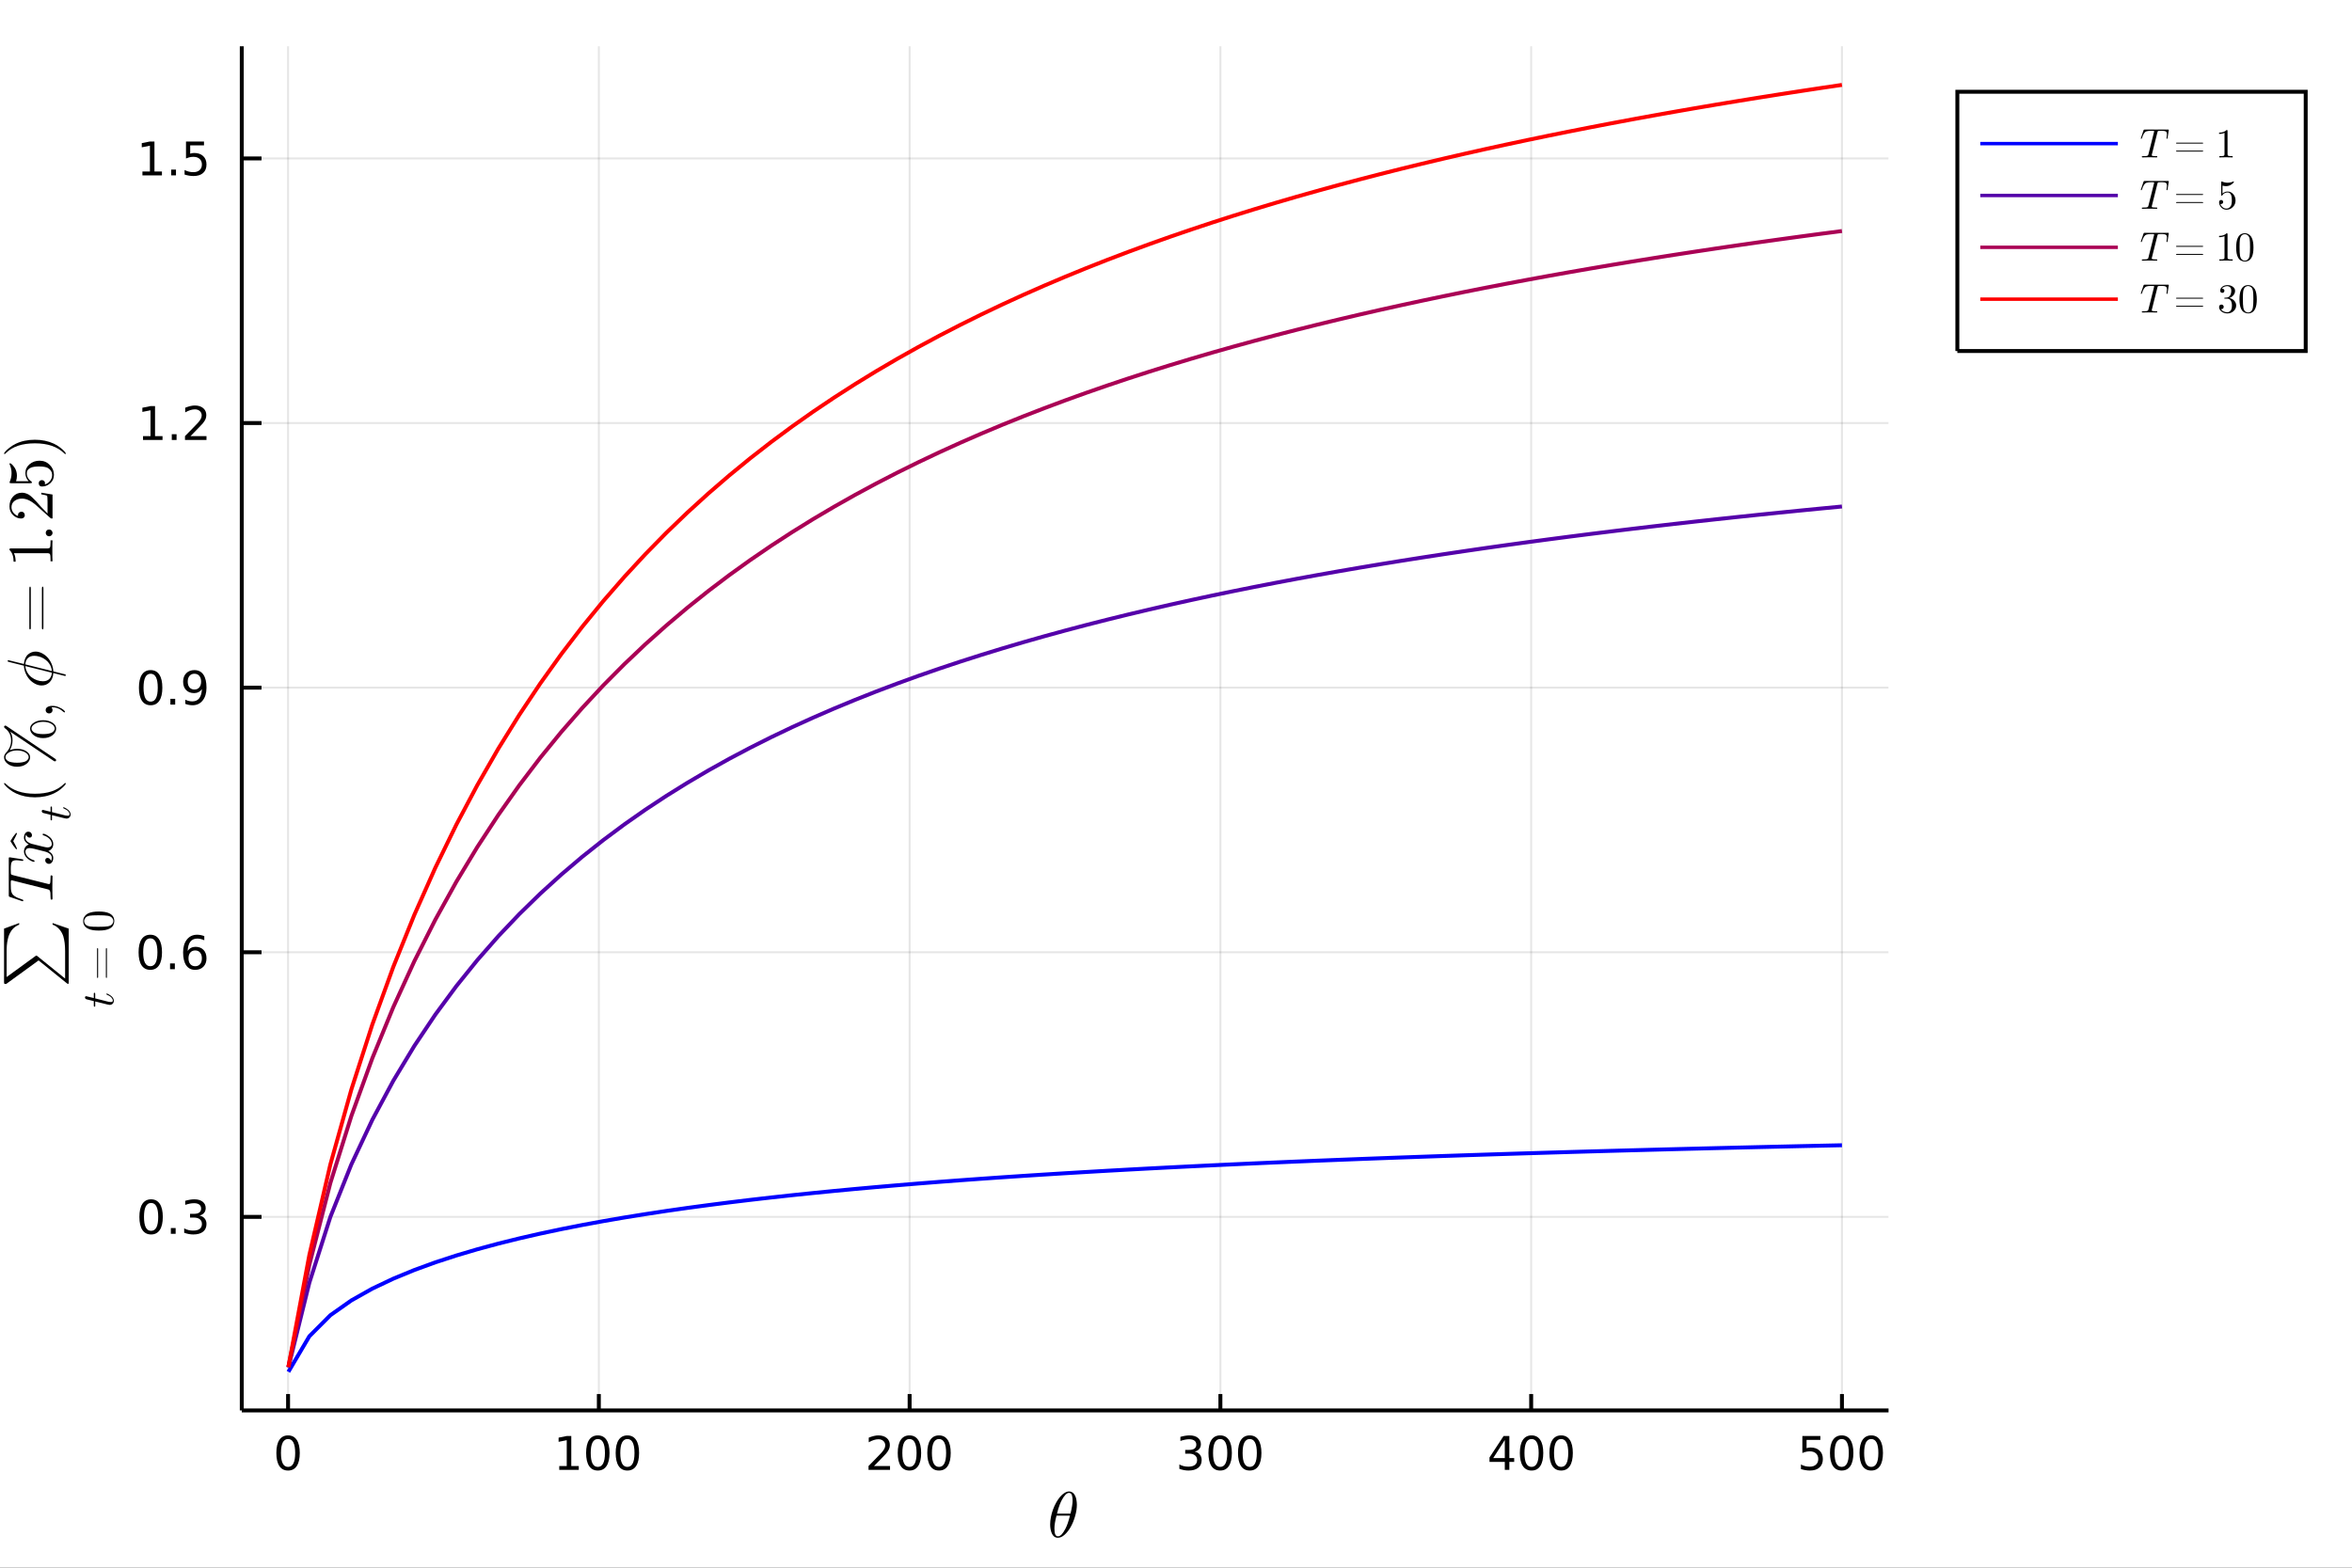 <?xml version="1.0" encoding="utf-8"?>
<svg xmlns="http://www.w3.org/2000/svg" xmlns:xlink="http://www.w3.org/1999/xlink" width="600" height="400" viewBox="0 0 2400 1600">
<rect x="0" y="0" width="2400" height="1600" fill="#333333" stroke="none"/>
<defs>
  <clipPath id="clip390">
    <rect x="0" y="0" width="2400" height="1600"/>
  </clipPath>
</defs>
<path clip-path="url(#clip390)" d="
M0 1600 L2400 1600 L2400 0 L0 0  Z
  " fill="#ffffff" fill-rule="evenodd" fill-opacity="1"/>
<defs>
  <clipPath id="clip391">
    <rect x="480" y="0" width="1681" height="1600"/>
  </clipPath>
</defs>
<defs>
  <clipPath id="clip392">
    <rect x="276" y="47" width="1656" height="1393"/>
  </clipPath>
</defs>
<path clip-path="url(#clip390)" d="
M246.706 1439.5 L1927.09 1439.5 L1927.09 47.244 L246.706 47.244  Z
  " fill="#ffffff" fill-rule="evenodd" fill-opacity="1"/>
<defs>
  <clipPath id="clip393">
    <rect x="246" y="47" width="1681" height="1393"/>
  </clipPath>
</defs>
<polyline clip-path="url(#clip393)" style="stroke:#000000; stroke-width:2; stroke-opacity:0.1; fill:none" points="
  293.947,1439.5 293.947,47.244 
  "/>
<polyline clip-path="url(#clip393)" style="stroke:#000000; stroke-width:2; stroke-opacity:0.1; fill:none" points="
  611.065,1439.5 611.065,47.244 
  "/>
<polyline clip-path="url(#clip393)" style="stroke:#000000; stroke-width:2; stroke-opacity:0.1; fill:none" points="
  928.183,1439.5 928.183,47.244 
  "/>
<polyline clip-path="url(#clip393)" style="stroke:#000000; stroke-width:2; stroke-opacity:0.1; fill:none" points="
  1245.3,1439.5 1245.3,47.244 
  "/>
<polyline clip-path="url(#clip393)" style="stroke:#000000; stroke-width:2; stroke-opacity:0.1; fill:none" points="
  1562.42,1439.5 1562.42,47.244 
  "/>
<polyline clip-path="url(#clip393)" style="stroke:#000000; stroke-width:2; stroke-opacity:0.1; fill:none" points="
  1879.54,1439.5 1879.54,47.244 
  "/>
<polyline clip-path="url(#clip390)" style="stroke:#000000; stroke-width:4; stroke-opacity:1; fill:none" points="
  246.706,1439.5 1927.09,1439.5 
  "/>
<polyline clip-path="url(#clip390)" style="stroke:#000000; stroke-width:4; stroke-opacity:1; fill:none" points="
  293.947,1439.5 293.947,1422.79 
  "/>
<polyline clip-path="url(#clip390)" style="stroke:#000000; stroke-width:4; stroke-opacity:1; fill:none" points="
  611.065,1439.5 611.065,1422.79 
  "/>
<polyline clip-path="url(#clip390)" style="stroke:#000000; stroke-width:4; stroke-opacity:1; fill:none" points="
  928.183,1439.5 928.183,1422.79 
  "/>
<polyline clip-path="url(#clip390)" style="stroke:#000000; stroke-width:4; stroke-opacity:1; fill:none" points="
  1245.3,1439.5 1245.3,1422.79 
  "/>
<polyline clip-path="url(#clip390)" style="stroke:#000000; stroke-width:4; stroke-opacity:1; fill:none" points="
  1562.42,1439.5 1562.42,1422.79 
  "/>
<polyline clip-path="url(#clip390)" style="stroke:#000000; stroke-width:4; stroke-opacity:1; fill:none" points="
  1879.54,1439.5 1879.54,1422.79 
  "/>
<path clip-path="url(#clip390)" d="M 0 0 M293.947 1468.69 Q290.336 1468.69 288.507 1472.26 Q286.702 1475.8 286.702 1482.93 Q286.702 1490.04 288.507 1493.6 Q290.336 1497.14 293.947 1497.14 Q297.581 1497.14 299.387 1493.6 Q301.216 1490.04 301.216 1482.93 Q301.216 1475.8 299.387 1472.26 Q297.581 1468.69 293.947 1468.69 M293.947 1464.99 Q299.757 1464.99 302.813 1469.6 Q305.891 1474.18 305.891 1482.93 Q305.891 1491.66 302.813 1496.26 Q299.757 1500.85 293.947 1500.85 Q288.137 1500.85 285.058 1496.26 Q282.003 1491.66 282.003 1482.93 Q282.003 1474.18 285.058 1469.6 Q288.137 1464.99 293.947 1464.99 Z" fill="#000000" fill-rule="evenodd" fill-opacity="1" /><path clip-path="url(#clip390)" d="M 0 0 M570.672 1496.24 L578.31 1496.24 L578.31 1469.87 L570 1471.54 L570 1467.28 L578.264 1465.61 L582.94 1465.61 L582.94 1496.24 L590.579 1496.24 L590.579 1500.17 L570.672 1500.17 L570.672 1496.24 Z" fill="#000000" fill-rule="evenodd" fill-opacity="1" /><path clip-path="url(#clip390)" d="M 0 0 M610.023 1468.69 Q606.412 1468.69 604.583 1472.26 Q602.778 1475.8 602.778 1482.93 Q602.778 1490.04 604.583 1493.6 Q606.412 1497.14 610.023 1497.14 Q613.657 1497.14 615.463 1493.6 Q617.292 1490.04 617.292 1482.93 Q617.292 1475.8 615.463 1472.26 Q613.657 1468.69 610.023 1468.69 M610.023 1464.99 Q615.833 1464.99 618.889 1469.6 Q621.968 1474.18 621.968 1482.93 Q621.968 1491.66 618.889 1496.26 Q615.833 1500.85 610.023 1500.85 Q604.213 1500.85 601.134 1496.26 Q598.079 1491.66 598.079 1482.93 Q598.079 1474.18 601.134 1469.6 Q604.213 1464.99 610.023 1464.99 Z" fill="#000000" fill-rule="evenodd" fill-opacity="1" /><path clip-path="url(#clip390)" d="M 0 0 M640.185 1468.69 Q636.574 1468.69 634.745 1472.26 Q632.94 1475.8 632.94 1482.93 Q632.94 1490.04 634.745 1493.6 Q636.574 1497.14 640.185 1497.14 Q643.819 1497.14 645.625 1493.6 Q647.454 1490.04 647.454 1482.93 Q647.454 1475.8 645.625 1472.26 Q643.819 1468.69 640.185 1468.69 M640.185 1464.99 Q645.995 1464.99 649.051 1469.6 Q652.129 1474.18 652.129 1482.93 Q652.129 1491.66 649.051 1496.26 Q645.995 1500.85 640.185 1500.85 Q634.375 1500.85 631.296 1496.26 Q628.241 1491.66 628.241 1482.93 Q628.241 1474.18 631.296 1469.6 Q634.375 1464.99 640.185 1464.99 Z" fill="#000000" fill-rule="evenodd" fill-opacity="1" /><path clip-path="url(#clip390)" d="M 0 0 M891.875 1496.24 L908.194 1496.24 L908.194 1500.17 L886.25 1500.17 L886.25 1496.24 Q888.912 1493.48 893.495 1488.85 Q898.102 1484.2 899.282 1482.86 Q901.528 1480.34 902.407 1478.6 Q903.31 1476.84 903.31 1475.15 Q903.31 1472.4 901.366 1470.66 Q899.444 1468.92 896.343 1468.92 Q894.144 1468.92 891.69 1469.69 Q889.259 1470.45 886.482 1472 L886.482 1467.28 Q889.306 1466.15 891.759 1465.57 Q894.213 1464.99 896.25 1464.99 Q901.62 1464.99 904.815 1467.67 Q908.009 1470.36 908.009 1474.85 Q908.009 1476.98 907.199 1478.9 Q906.412 1480.8 904.306 1483.39 Q903.727 1484.06 900.625 1487.28 Q897.523 1490.47 891.875 1496.24 Z" fill="#000000" fill-rule="evenodd" fill-opacity="1" /><path clip-path="url(#clip390)" d="M 0 0 M928.009 1468.69 Q924.398 1468.69 922.569 1472.26 Q920.764 1475.8 920.764 1482.93 Q920.764 1490.04 922.569 1493.6 Q924.398 1497.14 928.009 1497.14 Q931.643 1497.14 933.449 1493.6 Q935.278 1490.04 935.278 1482.93 Q935.278 1475.8 933.449 1472.26 Q931.643 1468.69 928.009 1468.69 M928.009 1464.99 Q933.819 1464.99 936.875 1469.6 Q939.953 1474.18 939.953 1482.93 Q939.953 1491.66 936.875 1496.26 Q933.819 1500.85 928.009 1500.85 Q922.199 1500.85 919.12 1496.26 Q916.065 1491.66 916.065 1482.93 Q916.065 1474.18 919.12 1469.6 Q922.199 1464.99 928.009 1464.99 Z" fill="#000000" fill-rule="evenodd" fill-opacity="1" /><path clip-path="url(#clip390)" d="M 0 0 M958.171 1468.69 Q954.56 1468.69 952.731 1472.26 Q950.926 1475.8 950.926 1482.93 Q950.926 1490.04 952.731 1493.6 Q954.56 1497.14 958.171 1497.14 Q961.805 1497.14 963.611 1493.6 Q965.439 1490.04 965.439 1482.93 Q965.439 1475.8 963.611 1472.26 Q961.805 1468.69 958.171 1468.69 M958.171 1464.99 Q963.981 1464.99 967.037 1469.6 Q970.115 1474.18 970.115 1482.93 Q970.115 1491.66 967.037 1496.26 Q963.981 1500.85 958.171 1500.85 Q952.361 1500.85 949.282 1496.26 Q946.227 1491.66 946.227 1482.93 Q946.227 1474.18 949.282 1469.6 Q952.361 1464.99 958.171 1464.99 Z" fill="#000000" fill-rule="evenodd" fill-opacity="1" /><path clip-path="url(#clip390)" d="M 0 0 M1219.06 1481.54 Q1222.42 1482.26 1224.29 1484.53 Q1226.19 1486.79 1226.19 1490.13 Q1226.19 1495.24 1222.67 1498.04 Q1219.15 1500.85 1212.67 1500.85 Q1210.5 1500.85 1208.18 1500.41 Q1205.89 1499.99 1203.44 1499.13 L1203.44 1494.62 Q1205.38 1495.75 1207.7 1496.33 Q1210.01 1496.91 1212.53 1496.91 Q1216.93 1496.91 1219.22 1495.17 Q1221.54 1493.44 1221.54 1490.13 Q1221.54 1487.07 1219.39 1485.36 Q1217.26 1483.62 1213.44 1483.62 L1209.41 1483.62 L1209.41 1479.78 L1213.62 1479.78 Q1217.07 1479.78 1218.9 1478.41 Q1220.73 1477.03 1220.73 1474.43 Q1220.73 1471.77 1218.83 1470.36 Q1216.96 1468.92 1213.44 1468.92 Q1211.52 1468.92 1209.32 1469.34 Q1207.12 1469.76 1204.48 1470.64 L1204.48 1466.47 Q1207.14 1465.73 1209.46 1465.36 Q1211.79 1464.99 1213.85 1464.99 Q1219.18 1464.99 1222.28 1467.42 Q1225.38 1469.83 1225.38 1473.95 Q1225.38 1476.82 1223.74 1478.81 Q1222.09 1480.78 1219.06 1481.54 Z" fill="#000000" fill-rule="evenodd" fill-opacity="1" /><path clip-path="url(#clip390)" d="M 0 0 M1245.06 1468.69 Q1241.45 1468.69 1239.62 1472.26 Q1237.81 1475.8 1237.81 1482.93 Q1237.81 1490.04 1239.62 1493.6 Q1241.45 1497.14 1245.06 1497.14 Q1248.69 1497.14 1250.5 1493.6 Q1252.33 1490.04 1252.33 1482.93 Q1252.33 1475.8 1250.5 1472.26 Q1248.69 1468.69 1245.06 1468.69 M1245.06 1464.99 Q1250.87 1464.99 1253.92 1469.6 Q1257 1474.18 1257 1482.93 Q1257 1491.66 1253.92 1496.26 Q1250.87 1500.85 1245.06 1500.85 Q1239.25 1500.85 1236.17 1496.26 Q1233.11 1491.66 1233.11 1482.93 Q1233.11 1474.18 1236.17 1469.6 Q1239.25 1464.99 1245.06 1464.99 Z" fill="#000000" fill-rule="evenodd" fill-opacity="1" /><path clip-path="url(#clip390)" d="M 0 0 M1275.22 1468.69 Q1271.61 1468.69 1269.78 1472.26 Q1267.97 1475.8 1267.97 1482.93 Q1267.97 1490.04 1269.78 1493.6 Q1271.61 1497.14 1275.22 1497.14 Q1278.85 1497.14 1280.66 1493.6 Q1282.49 1490.04 1282.49 1482.93 Q1282.49 1475.8 1280.66 1472.26 Q1278.85 1468.69 1275.22 1468.69 M1275.22 1464.99 Q1281.03 1464.99 1284.09 1469.6 Q1287.16 1474.18 1287.16 1482.93 Q1287.16 1491.66 1284.09 1496.26 Q1281.03 1500.85 1275.22 1500.85 Q1269.41 1500.85 1266.33 1496.26 Q1263.27 1491.66 1263.27 1482.93 Q1263.27 1474.18 1266.33 1469.6 Q1269.41 1464.99 1275.22 1464.99 Z" fill="#000000" fill-rule="evenodd" fill-opacity="1" /><path clip-path="url(#clip390)" d="M 0 0 M1535.51 1469.69 L1523.7 1488.14 L1535.51 1488.14 L1535.51 1469.69 M1534.28 1465.61 L1540.16 1465.61 L1540.16 1488.14 L1545.09 1488.14 L1545.09 1492.03 L1540.16 1492.03 L1540.16 1500.17 L1535.51 1500.17 L1535.51 1492.03 L1519.91 1492.03 L1519.91 1487.51 L1534.28 1465.61 Z" fill="#000000" fill-rule="evenodd" fill-opacity="1" /><path clip-path="url(#clip390)" d="M 0 0 M1562.82 1468.69 Q1559.21 1468.69 1557.38 1472.26 Q1555.58 1475.8 1555.58 1482.93 Q1555.58 1490.04 1557.38 1493.6 Q1559.21 1497.14 1562.82 1497.14 Q1566.46 1497.14 1568.26 1493.6 Q1570.09 1490.04 1570.09 1482.93 Q1570.09 1475.8 1568.26 1472.26 Q1566.46 1468.69 1562.82 1468.69 M1562.82 1464.99 Q1568.63 1464.99 1571.69 1469.6 Q1574.77 1474.18 1574.77 1482.93 Q1574.77 1491.66 1571.69 1496.26 Q1568.63 1500.85 1562.82 1500.85 Q1557.01 1500.85 1553.93 1496.26 Q1550.88 1491.66 1550.88 1482.93 Q1550.88 1474.18 1553.93 1469.6 Q1557.01 1464.99 1562.82 1464.99 Z" fill="#000000" fill-rule="evenodd" fill-opacity="1" /><path clip-path="url(#clip390)" d="M 0 0 M1592.99 1468.69 Q1589.37 1468.69 1587.55 1472.26 Q1585.74 1475.8 1585.74 1482.93 Q1585.74 1490.04 1587.55 1493.6 Q1589.37 1497.14 1592.99 1497.14 Q1596.62 1497.14 1598.43 1493.6 Q1600.25 1490.04 1600.25 1482.93 Q1600.25 1475.8 1598.43 1472.26 Q1596.62 1468.69 1592.99 1468.69 M1592.99 1464.99 Q1598.8 1464.99 1601.85 1469.6 Q1604.93 1474.18 1604.93 1482.93 Q1604.93 1491.66 1601.85 1496.26 Q1598.8 1500.85 1592.99 1500.85 Q1587.18 1500.85 1584.1 1496.26 Q1581.04 1491.66 1581.04 1482.93 Q1581.04 1474.18 1584.1 1469.6 Q1587.18 1464.99 1592.99 1464.99 Z" fill="#000000" fill-rule="evenodd" fill-opacity="1" /><path clip-path="url(#clip390)" d="M 0 0 M1839.15 1465.61 L1857.51 1465.61 L1857.51 1469.55 L1843.44 1469.55 L1843.44 1478.02 Q1844.46 1477.67 1845.47 1477.51 Q1846.49 1477.33 1847.51 1477.33 Q1853.3 1477.33 1856.68 1480.5 Q1860.06 1483.67 1860.06 1489.09 Q1860.06 1494.66 1856.58 1497.77 Q1853.11 1500.85 1846.79 1500.85 Q1844.62 1500.85 1842.35 1500.47 Q1840.1 1500.1 1837.7 1499.36 L1837.7 1494.66 Q1839.78 1495.8 1842 1496.35 Q1844.22 1496.91 1846.7 1496.91 Q1850.71 1496.91 1853.04 1494.8 Q1855.38 1492.7 1855.38 1489.09 Q1855.38 1485.47 1853.04 1483.37 Q1850.71 1481.26 1846.7 1481.26 Q1844.83 1481.26 1842.95 1481.68 Q1841.1 1482.1 1839.15 1482.97 L1839.15 1465.61 Z" fill="#000000" fill-rule="evenodd" fill-opacity="1" /><path clip-path="url(#clip390)" d="M 0 0 M1879.27 1468.69 Q1875.66 1468.69 1873.83 1472.26 Q1872.02 1475.8 1872.02 1482.93 Q1872.02 1490.04 1873.83 1493.6 Q1875.66 1497.14 1879.27 1497.14 Q1882.9 1497.14 1884.71 1493.6 Q1886.54 1490.04 1886.54 1482.93 Q1886.54 1475.8 1884.71 1472.26 Q1882.9 1468.69 1879.27 1468.69 M1879.27 1464.99 Q1885.08 1464.99 1888.14 1469.6 Q1891.21 1474.18 1891.21 1482.93 Q1891.21 1491.66 1888.14 1496.26 Q1885.08 1500.85 1879.27 1500.85 Q1873.46 1500.85 1870.38 1496.26 Q1867.33 1491.66 1867.33 1482.93 Q1867.33 1474.18 1870.38 1469.6 Q1873.46 1464.99 1879.27 1464.99 Z" fill="#000000" fill-rule="evenodd" fill-opacity="1" /><path clip-path="url(#clip390)" d="M 0 0 M1909.43 1468.69 Q1905.82 1468.69 1903.99 1472.26 Q1902.19 1475.8 1902.19 1482.93 Q1902.19 1490.04 1903.99 1493.6 Q1905.82 1497.14 1909.43 1497.14 Q1913.07 1497.14 1914.87 1493.6 Q1916.7 1490.04 1916.7 1482.93 Q1916.7 1475.8 1914.87 1472.26 Q1913.07 1468.69 1909.43 1468.69 M1909.43 1464.99 Q1915.24 1464.99 1918.3 1469.6 Q1921.38 1474.18 1921.38 1482.93 Q1921.38 1491.66 1918.3 1496.26 Q1915.24 1500.85 1909.43 1500.85 Q1903.62 1500.85 1900.54 1496.26 Q1897.49 1491.66 1897.49 1482.93 Q1897.49 1474.18 1900.54 1469.6 Q1903.62 1464.99 1909.43 1464.99 Z" fill="#000000" fill-rule="evenodd" fill-opacity="1" /><path clip-path="url(#clip390)" d="M 0 0 M1098.84 1535.75 Q1098.84 1541.16 1097.1 1547.24 Q1095.39 1553.3 1092.68 1558.19 Q1089.98 1563.06 1086.44 1566.28 Q1082.89 1569.47 1079.51 1569.47 Q1077.35 1569.47 1075.74 1568.27 Q1074.17 1567.05 1073.3 1565.02 Q1072.43 1562.96 1072.01 1560.71 Q1071.59 1558.42 1071.59 1555.94 Q1071.59 1552.24 1072.39 1548.21 Q1073.2 1544.15 1074.55 1540.48 Q1075.9 1536.78 1077.8 1533.43 Q1079.7 1530.05 1081.8 1527.6 Q1083.92 1525.12 1086.31 1523.67 Q1088.69 1522.22 1090.91 1522.22 Q1092.52 1522.22 1093.81 1522.93 Q1095.13 1523.6 1095.97 1524.8 Q1096.81 1525.96 1097.39 1527.34 Q1098 1528.73 1098.29 1530.34 Q1098.58 1531.91 1098.71 1533.23 Q1098.84 1534.52 1098.84 1535.75 M1094.49 1531.66 Q1094.49 1530.01 1094.36 1528.79 Q1094.23 1527.53 1093.88 1526.28 Q1093.52 1525.02 1092.75 1524.35 Q1092.01 1523.67 1090.85 1523.67 Q1087.47 1523.67 1083.67 1530.59 Q1082.44 1532.75 1081.35 1535.68 Q1080.25 1538.61 1079.87 1540 Q1079.48 1541.38 1078.58 1544.8 L1092.36 1544.8 Q1094.49 1536 1094.49 1531.66 M1091.78 1546.89 L1078.06 1546.89 Q1075.94 1554.94 1075.94 1559.96 Q1075.94 1564.34 1076.84 1566.18 Q1077.77 1567.98 1079.51 1567.98 Q1081.51 1567.98 1083.38 1565.99 Q1085.24 1563.96 1087.14 1560.29 Q1089.66 1555.52 1091.78 1546.89 Z" fill="#000000" fill-rule="evenodd" fill-opacity="1" /><polyline clip-path="url(#clip393)" style="stroke:#000000; stroke-width:2; stroke-opacity:0.1; fill:none" points="
  246.706,1241.96 1927.09,1241.96 
  "/>
<polyline clip-path="url(#clip393)" style="stroke:#000000; stroke-width:2; stroke-opacity:0.1; fill:none" points="
  246.706,971.892 1927.09,971.892 
  "/>
<polyline clip-path="url(#clip393)" style="stroke:#000000; stroke-width:2; stroke-opacity:0.1; fill:none" points="
  246.706,701.826 1927.09,701.826 
  "/>
<polyline clip-path="url(#clip393)" style="stroke:#000000; stroke-width:2; stroke-opacity:0.1; fill:none" points="
  246.706,431.761 1927.09,431.761 
  "/>
<polyline clip-path="url(#clip393)" style="stroke:#000000; stroke-width:2; stroke-opacity:0.1; fill:none" points="
  246.706,161.695 1927.09,161.695 
  "/>
<polyline clip-path="url(#clip390)" style="stroke:#000000; stroke-width:4; stroke-opacity:1; fill:none" points="
  246.706,1439.5 246.706,47.244 
  "/>
<polyline clip-path="url(#clip390)" style="stroke:#000000; stroke-width:4; stroke-opacity:1; fill:none" points="
  246.706,1241.96 266.871,1241.96 
  "/>
<polyline clip-path="url(#clip390)" style="stroke:#000000; stroke-width:4; stroke-opacity:1; fill:none" points="
  246.706,971.892 266.871,971.892 
  "/>
<polyline clip-path="url(#clip390)" style="stroke:#000000; stroke-width:4; stroke-opacity:1; fill:none" points="
  246.706,701.826 266.871,701.826 
  "/>
<polyline clip-path="url(#clip390)" style="stroke:#000000; stroke-width:4; stroke-opacity:1; fill:none" points="
  246.706,431.761 266.871,431.761 
  "/>
<polyline clip-path="url(#clip390)" style="stroke:#000000; stroke-width:4; stroke-opacity:1; fill:none" points="
  246.706,161.695 266.871,161.695 
  "/>
<path clip-path="url(#clip390)" d="M 0 0 M154.179 1227.76 Q150.567 1227.76 148.739 1231.32 Q146.933 1234.86 146.933 1241.99 Q146.933 1249.1 148.739 1252.66 Q150.567 1256.21 154.179 1256.21 Q157.813 1256.21 159.618 1252.66 Q161.447 1249.1 161.447 1241.99 Q161.447 1234.86 159.618 1231.32 Q157.813 1227.76 154.179 1227.76 M154.179 1224.05 Q159.989 1224.05 163.044 1228.66 Q166.123 1233.24 166.123 1241.99 Q166.123 1250.72 163.044 1255.33 Q159.989 1259.91 154.179 1259.91 Q148.368 1259.91 145.29 1255.33 Q142.234 1250.72 142.234 1241.99 Q142.234 1233.24 145.29 1228.66 Q148.368 1224.05 154.179 1224.05 Z" fill="#000000" fill-rule="evenodd" fill-opacity="1" /><path clip-path="url(#clip390)" d="M 0 0 M174.341 1253.36 L179.225 1253.36 L179.225 1259.24 L174.341 1259.24 L174.341 1253.36 Z" fill="#000000" fill-rule="evenodd" fill-opacity="1" /><path clip-path="url(#clip390)" d="M 0 0 M203.576 1240.6 Q206.933 1241.32 208.808 1243.59 Q210.706 1245.86 210.706 1249.19 Q210.706 1254.31 207.188 1257.11 Q203.669 1259.91 197.188 1259.91 Q195.012 1259.91 192.697 1259.47 Q190.405 1259.05 187.952 1258.2 L187.952 1253.68 Q189.896 1254.82 192.211 1255.4 Q194.526 1255.97 197.049 1255.97 Q201.447 1255.97 203.738 1254.24 Q206.053 1252.5 206.053 1249.19 Q206.053 1246.14 203.901 1244.42 Q201.771 1242.69 197.951 1242.69 L193.924 1242.69 L193.924 1238.84 L198.137 1238.84 Q201.586 1238.84 203.414 1237.48 Q205.243 1236.09 205.243 1233.5 Q205.243 1230.84 203.345 1229.42 Q201.47 1227.99 197.951 1227.99 Q196.03 1227.99 193.831 1228.4 Q191.632 1228.82 188.993 1229.7 L188.993 1225.53 Q191.655 1224.79 193.97 1224.42 Q196.308 1224.05 198.368 1224.05 Q203.692 1224.05 206.794 1226.48 Q209.896 1228.89 209.896 1233.01 Q209.896 1235.88 208.252 1237.87 Q206.609 1239.84 203.576 1240.6 Z" fill="#000000" fill-rule="evenodd" fill-opacity="1" /><path clip-path="url(#clip390)" d="M 0 0 M153.368 957.691 Q149.757 957.691 147.929 961.256 Q146.123 964.797 146.123 971.927 Q146.123 979.033 147.929 982.598 Q149.757 986.14 153.368 986.14 Q157.003 986.14 158.808 982.598 Q160.637 979.033 160.637 971.927 Q160.637 964.797 158.808 961.256 Q157.003 957.691 153.368 957.691 M153.368 953.987 Q159.179 953.987 162.234 958.594 Q165.313 963.177 165.313 971.927 Q165.313 980.654 162.234 985.26 Q159.179 989.844 153.368 989.844 Q147.558 989.844 144.48 985.26 Q141.424 980.654 141.424 971.927 Q141.424 963.177 144.48 958.594 Q147.558 953.987 153.368 953.987 Z" fill="#000000" fill-rule="evenodd" fill-opacity="1" /><path clip-path="url(#clip390)" d="M 0 0 M173.53 983.293 L178.415 983.293 L178.415 989.172 L173.53 989.172 L173.53 983.293 Z" fill="#000000" fill-rule="evenodd" fill-opacity="1" /><path clip-path="url(#clip390)" d="M 0 0 M199.178 970.029 Q196.03 970.029 194.178 972.182 Q192.35 974.334 192.35 978.084 Q192.35 981.811 194.178 983.987 Q196.03 986.14 199.178 986.14 Q202.326 986.14 204.155 983.987 Q206.007 981.811 206.007 978.084 Q206.007 974.334 204.155 972.182 Q202.326 970.029 199.178 970.029 M208.461 955.376 L208.461 959.635 Q206.701 958.802 204.896 958.362 Q203.113 957.922 201.354 957.922 Q196.725 957.922 194.271 961.047 Q191.84 964.172 191.493 970.492 Q192.859 968.478 194.919 967.413 Q196.979 966.325 199.456 966.325 Q204.664 966.325 207.674 969.496 Q210.706 972.645 210.706 978.084 Q210.706 983.408 207.558 986.626 Q204.41 989.844 199.178 989.844 Q193.183 989.844 190.012 985.26 Q186.84 980.654 186.84 971.927 Q186.84 963.733 190.729 958.871 Q194.618 953.987 201.169 953.987 Q202.928 953.987 204.711 954.334 Q206.516 954.682 208.461 955.376 Z" fill="#000000" fill-rule="evenodd" fill-opacity="1" /><path clip-path="url(#clip390)" d="M 0 0 M153.716 687.625 Q150.105 687.625 148.276 691.19 Q146.47 694.731 146.47 701.861 Q146.47 708.968 148.276 712.532 Q150.105 716.074 153.716 716.074 Q157.35 716.074 159.155 712.532 Q160.984 708.968 160.984 701.861 Q160.984 694.731 159.155 691.19 Q157.35 687.625 153.716 687.625 M153.716 683.921 Q159.526 683.921 162.581 688.528 Q165.66 693.111 165.66 701.861 Q165.66 710.588 162.581 715.194 Q159.526 719.778 153.716 719.778 Q147.905 719.778 144.827 715.194 Q141.771 710.588 141.771 701.861 Q141.771 693.111 144.827 688.528 Q147.905 683.921 153.716 683.921 Z" fill="#000000" fill-rule="evenodd" fill-opacity="1" /><path clip-path="url(#clip390)" d="M 0 0 M173.878 713.227 L178.762 713.227 L178.762 719.106 L173.878 719.106 L173.878 713.227 Z" fill="#000000" fill-rule="evenodd" fill-opacity="1" /><path clip-path="url(#clip390)" d="M 0 0 M189.086 718.389 L189.086 714.13 Q190.845 714.963 192.651 715.403 Q194.456 715.842 196.192 715.842 Q200.822 715.842 203.252 712.741 Q205.706 709.616 206.053 703.273 Q204.711 705.264 202.651 706.329 Q200.59 707.393 198.09 707.393 Q192.905 707.393 189.873 704.268 Q186.864 701.12 186.864 695.681 Q186.864 690.357 190.012 687.139 Q193.16 683.921 198.391 683.921 Q204.387 683.921 207.535 688.528 Q210.706 693.111 210.706 701.861 Q210.706 710.032 206.817 714.917 Q202.951 719.778 196.401 719.778 Q194.641 719.778 192.836 719.43 Q191.03 719.083 189.086 718.389 M198.391 703.736 Q201.539 703.736 203.368 701.583 Q205.22 699.431 205.22 695.681 Q205.22 691.954 203.368 689.801 Q201.539 687.625 198.391 687.625 Q195.243 687.625 193.391 689.801 Q191.563 691.954 191.563 695.681 Q191.563 699.431 193.391 701.583 Q195.243 703.736 198.391 703.736 Z" fill="#000000" fill-rule="evenodd" fill-opacity="1" /><path clip-path="url(#clip390)" d="M 0 0 M145.938 445.105 L153.577 445.105 L153.577 418.74 L145.267 420.406 L145.267 416.147 L153.53 414.481 L158.206 414.481 L158.206 445.105 L165.845 445.105 L165.845 449.041 L145.938 449.041 L145.938 445.105 Z" fill="#000000" fill-rule="evenodd" fill-opacity="1" /><path clip-path="url(#clip390)" d="M 0 0 M175.29 443.161 L180.174 443.161 L180.174 449.041 L175.29 449.041 L175.29 443.161 Z" fill="#000000" fill-rule="evenodd" fill-opacity="1" /><path clip-path="url(#clip390)" d="M 0 0 M194.387 445.105 L210.706 445.105 L210.706 449.041 L188.762 449.041 L188.762 445.105 Q191.424 442.351 196.007 437.721 Q200.614 433.068 201.794 431.726 Q204.039 429.203 204.919 427.467 Q205.822 425.707 205.822 424.018 Q205.822 421.263 203.877 419.527 Q201.956 417.791 198.854 417.791 Q196.655 417.791 194.202 418.555 Q191.771 419.318 188.993 420.869 L188.993 416.147 Q191.817 415.013 194.271 414.434 Q196.725 413.856 198.762 413.856 Q204.132 413.856 207.326 416.541 Q210.521 419.226 210.521 423.717 Q210.521 425.846 209.711 427.767 Q208.924 429.666 206.817 432.258 Q206.238 432.929 203.137 436.147 Q200.035 439.341 194.387 445.105 Z" fill="#000000" fill-rule="evenodd" fill-opacity="1" /><path clip-path="url(#clip390)" d="M 0 0 M145.336 175.04 L152.975 175.04 L152.975 148.674 L144.665 150.341 L144.665 146.081 L152.929 144.415 L157.604 144.415 L157.604 175.04 L165.243 175.04 L165.243 178.975 L145.336 178.975 L145.336 175.04 Z" fill="#000000" fill-rule="evenodd" fill-opacity="1" /><path clip-path="url(#clip390)" d="M 0 0 M174.688 173.095 L179.572 173.095 L179.572 178.975 L174.688 178.975 L174.688 173.095 Z" fill="#000000" fill-rule="evenodd" fill-opacity="1" /><path clip-path="url(#clip390)" d="M 0 0 M189.803 144.415 L208.16 144.415 L208.16 148.35 L194.086 148.35 L194.086 156.822 Q195.104 156.475 196.123 156.313 Q197.141 156.128 198.16 156.128 Q203.947 156.128 207.326 159.299 Q210.706 162.47 210.706 167.887 Q210.706 173.465 207.234 176.567 Q203.762 179.646 197.442 179.646 Q195.266 179.646 192.998 179.276 Q190.752 178.905 188.345 178.164 L188.345 173.465 Q190.428 174.6 192.651 175.155 Q194.873 175.711 197.35 175.711 Q201.354 175.711 203.692 173.604 Q206.03 171.498 206.03 167.887 Q206.03 164.276 203.692 162.169 Q201.354 160.063 197.35 160.063 Q195.475 160.063 193.6 160.479 Q191.748 160.896 189.803 161.776 L189.803 144.415 Z" fill="#000000" fill-rule="evenodd" fill-opacity="1" /><path clip-path="url(#clip390)" d="M 0 0 M53.665 942.087 L70.09 947.756 L70.09 1002.44 Q70.09 1003.18 70.058 1003.47 Q70.026 1003.76 69.865 1003.99 Q69.704 1004.21 69.35 1004.21 Q69.06 1004.21 68.319 1003.63 L39.366 980.219 L6.258 1004.28 Q4.745 1004.28 4.455 1004.02 Q4.133 1003.76 4.133 1002.44 L4.133 947.756 L19.559 942.087 L19.559 943.73 Q17.562 944.471 15.888 945.662 Q14.181 946.822 12.957 948.174 Q11.733 949.495 10.767 951.234 Q9.769 952.941 9.157 954.551 Q8.513 956.129 8.062 958.094 Q7.579 960.058 7.353 961.636 Q7.096 963.182 6.967 965.114 Q6.838 967.047 6.806 968.271 Q6.773 969.494 6.773 971.04 L6.773 997.159 L36.177 975.742 Q36.918 975.259 37.111 975.259 Q37.401 975.259 38.174 975.871 L66.451 998.737 L66.451 970.718 Q66.451 961.701 64.551 955.421 Q63.102 951.169 60.235 948.078 Q57.369 944.954 53.665 943.73 L53.665 942.087 Z" fill="#000000" fill-rule="evenodd" fill-opacity="1" /><path clip-path="url(#clip390)" d="M 0 0 M96.232 1013.26 Q96.864 1013.26 97.022 1013.56 Q97.157 1013.85 97.157 1014.66 L97.157 1018.99 L110.773 1022.42 Q111.968 1022.69 112.983 1022.69 Q114.11 1022.69 114.606 1022.35 Q115.102 1021.99 115.102 1021.25 Q115.102 1019.78 113.772 1018.2 Q112.442 1016.6 109.195 1015.25 Q108.767 1015.07 108.677 1014.98 Q108.564 1014.87 108.564 1014.57 Q108.564 1014.01 109.015 1014.01 Q109.173 1014.01 109.894 1014.32 Q110.616 1014.62 111.675 1015.27 Q112.735 1015.9 113.727 1016.74 Q114.719 1017.55 115.44 1018.79 Q116.139 1020.03 116.139 1021.36 Q116.139 1023.23 114.944 1024.42 Q113.749 1025.6 111.878 1025.6 Q111.269 1025.6 109.331 1025.12 Q107.369 1024.65 97.157 1022.08 L97.157 1026.16 Q97.157 1026.72 97.134 1026.95 Q97.112 1027.15 96.999 1027.31 Q96.864 1027.45 96.593 1027.45 Q96.165 1027.45 95.984 1027.26 Q95.781 1027.08 95.759 1026.86 Q95.714 1026.61 95.714 1026.05 L95.714 1021.72 L88.387 1019.92 Q87.666 1019.74 87.26 1019.28 Q86.832 1018.81 86.786 1018.54 Q86.719 1018.27 86.719 1018.07 Q86.719 1017.46 87.057 1017.1 Q87.373 1016.74 87.959 1016.74 Q88.274 1016.74 95.714 1018.63 L95.714 1014.57 Q95.714 1014.05 95.736 1013.85 Q95.759 1013.63 95.872 1013.45 Q95.984 1013.26 96.232 1013.26 Z" fill="#000000" fill-rule="evenodd" fill-opacity="1" /><path clip-path="url(#clip390)" d="M 0 0 M108.609 998.132 Q108.046 998.087 108.046 997.208 L108.046 968.915 Q108.046 967.585 108.564 967.562 Q109.128 967.562 109.105 968.825 L109.105 996.892 Q109.128 998.132 108.609 998.132 M99.591 998.132 Q99.028 998.132 99.05 997.163 L99.05 968.96 Q99.05 967.585 99.591 967.562 Q100.11 967.562 100.11 968.735 L100.11 997.208 Q100.11 998.132 99.591 998.132 Z" fill="#000000" fill-rule="evenodd" fill-opacity="1" /><path clip-path="url(#clip390)" d="M 0 0 M100.854 949.75 Q94.068 949.75 90.371 948.037 Q84.87 945.647 84.87 940.011 Q84.87 938.816 85.208 937.577 Q85.524 936.314 86.764 934.736 Q88.004 933.135 90.033 932.166 Q93.956 930.317 100.854 930.317 Q107.595 930.317 111.269 932.031 Q116.635 934.533 116.635 940.056 Q116.635 942.13 115.575 944.25 Q114.516 946.346 111.968 947.676 Q108.158 949.75 100.854 949.75 M100.29 945.918 Q107.256 945.918 110.029 945.422 Q113.028 944.858 114.335 943.325 Q115.62 941.77 115.62 940.056 Q115.62 938.208 114.245 936.675 Q112.847 935.119 109.849 934.646 Q106.896 934.127 100.29 934.15 Q93.865 934.15 91.295 934.601 Q88.297 935.209 87.102 936.833 Q85.885 938.433 85.885 940.056 Q85.885 940.665 86.065 941.319 Q86.245 941.95 86.764 942.874 Q87.282 943.799 88.567 944.52 Q89.852 945.219 91.791 945.557 Q94.294 945.918 100.29 945.918 Z" fill="#000000" fill-rule="evenodd" fill-opacity="1" /><path clip-path="url(#clip390)" d="M 0 0 M9.672 874.983 Q10.284 874.983 10.799 875.112 L22.265 876.915 Q23.134 877.012 23.456 877.205 Q23.778 877.366 23.778 877.881 Q23.778 878.686 22.941 878.686 Q22.458 878.686 21.685 878.493 Q18.046 877.946 16.403 877.946 Q15.308 877.946 14.503 878.171 Q13.665 878.364 13.086 878.686 Q12.506 878.976 12.12 879.653 Q11.733 880.329 11.508 880.973 Q11.282 881.617 11.186 882.777 Q11.057 883.936 11.025 884.934 Q10.992 885.933 10.992 887.575 Q10.992 891.15 11.121 891.73 Q11.282 892.342 11.765 892.664 Q12.216 892.954 13.569 893.276 L48.577 902.036 L49.962 902.293 Q50.734 902.293 50.992 901.81 Q51.25 901.327 51.411 899.846 Q51.572 897.72 51.572 895.627 Q51.572 895.562 51.572 895.433 Q51.572 894.725 51.604 894.435 Q51.604 894.145 51.669 893.855 Q51.733 893.566 51.894 893.501 Q52.023 893.405 52.28 893.405 Q52.892 893.405 53.214 893.662 Q53.504 893.92 53.569 894.177 Q53.601 894.403 53.601 894.854 Q53.601 895.756 53.536 897.688 Q53.472 899.62 53.472 900.586 L53.408 906.061 L53.472 911.665 Q53.472 912.535 53.536 914.371 Q53.601 916.206 53.601 917.076 Q53.601 918.203 52.796 918.203 Q51.894 918.203 51.733 917.784 Q51.572 917.333 51.572 915.433 Q51.572 912.76 51.443 911.311 Q51.314 909.862 50.863 909.089 Q50.412 908.284 49.962 908.058 Q49.478 907.833 48.383 907.575 L13.182 898.718 Q12.409 898.461 11.798 898.461 Q11.476 898.461 11.347 898.557 Q11.218 898.622 11.121 899.041 Q10.992 899.459 10.992 900.329 L10.992 902.905 Q10.992 905.546 11.121 907.189 Q11.218 908.799 11.701 910.345 Q12.184 911.858 12.86 912.76 Q13.537 913.63 14.922 914.596 Q16.306 915.562 17.981 916.271 Q19.656 916.947 22.393 917.913 Q23.295 918.235 23.553 918.428 Q23.778 918.59 23.778 919.04 Q23.778 919.362 23.585 919.62 Q23.36 919.846 23.07 919.846 Q22.007 919.523 21.878 919.459 L10.252 915.498 Q9.318 915.176 9.157 914.886 Q8.963 914.564 8.963 913.372 L8.963 876.786 Q8.963 876.207 8.963 876.013 Q8.963 875.82 9.028 875.498 Q9.092 875.176 9.253 875.079 Q9.414 874.983 9.672 874.983 Z" fill="#000000" fill-rule="evenodd" fill-opacity="1" /><path clip-path="url(#clip390)" d="M 0 0 M16.504 850.007 L17.428 850.571 Q15.918 854.065 13.506 858.416 Q15.918 862.767 17.428 866.261 L16.504 866.802 Q13.19 862.992 10.643 858.416 Q13.213 853.794 16.504 850.007 Z" fill="#000000" fill-rule="evenodd" fill-opacity="1" /><path clip-path="url(#clip390)" d="M 0 0 M28.802 848.845 Q30.606 848.845 31.636 849.972 Q32.635 851.099 32.635 852.388 Q32.635 853.611 31.926 854.256 Q31.218 854.9 30.316 854.9 Q29.092 854.9 28.029 853.998 Q26.967 853.096 26.741 851.743 Q25.904 853.064 25.904 855.028 Q25.904 856.317 26.58 857.444 Q27.256 858.539 28.126 859.215 Q28.995 859.859 30.252 860.439 Q31.475 860.987 32.216 861.212 Q32.925 861.405 33.698 861.566 L42.715 863.821 Q46.999 864.916 48.512 864.916 Q50.38 864.916 51.636 864.014 Q52.86 863.112 52.86 861.309 Q52.86 860.6 52.667 859.795 Q52.441 858.99 51.862 857.959 Q51.25 856.896 50.348 855.962 Q49.414 854.996 47.836 854.062 Q46.258 853.128 44.229 852.516 Q43.52 852.323 43.52 851.679 Q43.52 850.874 44.164 850.874 Q44.712 850.874 45.871 851.325 Q46.999 851.743 48.48 852.677 Q49.929 853.579 51.25 854.771 Q52.538 855.962 53.44 857.734 Q54.342 859.505 54.342 861.437 Q54.342 864.207 52.86 866.043 Q51.379 867.879 49.317 868.555 Q49.607 868.716 49.994 868.941 Q50.38 869.167 51.25 869.843 Q52.087 870.487 52.731 871.228 Q53.343 871.969 53.826 873.128 Q54.342 874.255 54.342 875.479 Q54.342 877.025 53.891 878.41 Q53.44 879.763 52.409 880.729 Q51.379 881.695 49.962 881.695 Q48.383 881.695 47.288 880.632 Q46.161 879.537 46.161 878.056 Q46.161 877.122 46.709 876.381 Q47.256 875.608 48.448 875.608 Q49.768 875.608 50.767 876.51 Q51.765 877.412 52.023 878.7 Q52.86 877.379 52.86 875.415 Q52.86 873.289 50.992 871.614 Q49.124 869.94 46 869.135 Q38.496 867.138 35.147 866.365 Q31.765 865.592 30.316 865.592 Q28.963 865.592 28.029 865.946 Q27.095 866.301 26.677 866.912 Q26.226 867.492 26.065 868.04 Q25.904 868.555 25.904 869.135 Q25.904 870.101 26.29 871.196 Q26.677 872.259 27.578 873.547 Q28.448 874.803 30.252 875.994 Q32.055 877.186 34.535 877.991 Q35.276 878.152 35.276 878.861 Q35.243 879.634 34.599 879.634 Q34.052 879.634 32.925 879.215 Q31.765 878.764 30.316 877.862 Q28.867 876.928 27.578 875.737 Q26.258 874.513 25.356 872.742 Q24.454 870.938 24.454 869.006 Q24.454 868.136 24.648 867.299 Q24.809 866.429 25.292 865.399 Q25.775 864.336 26.838 863.402 Q27.901 862.468 29.446 861.888 Q28.706 861.502 27.997 860.987 Q27.289 860.439 26.419 859.602 Q25.517 858.732 25.002 857.541 Q24.454 856.317 24.454 854.964 Q24.454 853.644 24.809 852.355 Q25.131 851.067 26.194 849.972 Q27.224 848.845 28.802 848.845 Z" fill="#000000" fill-rule="evenodd" fill-opacity="1" /><path clip-path="url(#clip390)" d="M 0 0 M52.121 823.122 Q52.753 823.122 52.91 823.415 Q53.046 823.708 53.046 824.519 L53.046 828.848 L66.662 832.274 Q67.857 832.545 68.872 832.545 Q69.999 832.545 70.495 832.207 Q70.991 831.846 70.991 831.102 Q70.991 829.637 69.661 828.059 Q68.331 826.458 65.084 825.105 Q64.656 824.925 64.566 824.835 Q64.453 824.722 64.453 824.429 Q64.453 823.866 64.904 823.866 Q65.062 823.866 65.783 824.181 Q66.504 824.474 67.564 825.128 Q68.624 825.759 69.615 826.593 Q70.608 827.405 71.329 828.645 Q72.028 829.885 72.028 831.215 Q72.028 833.086 70.833 834.281 Q69.638 835.453 67.767 835.453 Q67.158 835.453 65.219 834.98 Q63.258 834.506 53.046 831.936 L53.046 836.017 Q53.046 836.58 53.023 836.806 Q53.001 837.009 52.888 837.167 Q52.753 837.302 52.482 837.302 Q52.054 837.302 51.873 837.121 Q51.67 836.941 51.648 836.716 Q51.603 836.468 51.603 835.904 L51.603 831.576 L44.276 829.772 Q43.555 829.592 43.149 829.141 Q42.72 828.667 42.675 828.397 Q42.608 828.126 42.608 827.923 Q42.608 827.315 42.946 826.954 Q43.261 826.593 43.848 826.593 Q44.163 826.593 51.603 828.487 L51.603 824.429 Q51.603 823.911 51.625 823.708 Q51.648 823.482 51.761 823.302 Q51.873 823.122 52.121 823.122 Z" fill="#000000" fill-rule="evenodd" fill-opacity="1" /><path clip-path="url(#clip390)" d="M 0 0 M35.65 813.761 Q25.008 813.761 16.426 809.793 Q12.828 808.101 9.813 805.733 Q6.799 803.365 5.476 801.796 Q4.154 800.227 4.154 799.797 Q4.154 799.182 4.769 799.151 Q5.077 799.151 5.846 799.981 Q16.18 810.131 35.65 810.101 Q55.181 810.101 65.116 800.227 Q66.192 799.151 66.531 799.151 Q67.146 799.151 67.146 799.797 Q67.146 800.227 65.885 801.734 Q64.624 803.242 61.732 805.579 Q58.841 807.917 55.304 809.608 Q46.722 813.761 35.65 813.761 Z" fill="#000000" fill-rule="evenodd" fill-opacity="1" /><path clip-path="url(#clip390)" d="M 0 0 M17.401 782.532 Q11.733 782.532 7.933 779.634 Q4.133 776.735 4.133 772.838 Q4.133 770.455 6.258 768.104 Q11.347 762.758 11.315 755.769 Q11.315 747.846 5.067 743.241 Q4.133 742.436 4.133 741.856 Q4.133 741.341 4.551 740.954 Q4.938 740.536 5.453 740.536 Q5.84 740.536 6.645 741.051 L56.306 774.416 Q57.304 775.157 57.304 775.737 Q57.304 776.252 56.886 776.671 Q56.499 777.057 55.984 777.057 Q55.533 777.057 54.664 776.477 L10.542 746.848 L10.477 746.912 Q12.796 750.326 12.764 755.705 Q12.764 760.793 9.994 765.656 Q13.408 764.271 17.466 764.271 Q23.005 764.271 26.87 766.751 Q30.702 769.231 30.702 772.838 Q30.702 776.735 26.967 779.634 Q23.198 782.532 17.401 782.532 M12.023 777.991 Q14.342 778.442 17.466 778.442 Q20.558 778.442 22.876 777.991 Q25.163 777.54 26.355 776.896 Q27.546 776.22 28.255 775.318 Q28.931 774.416 29.092 773.869 Q29.253 773.321 29.253 772.774 Q29.253 770.068 25.904 768.007 Q22.522 765.914 17.401 765.914 Q12.377 765.914 8.996 768.007 Q5.582 770.068 5.582 772.774 Q5.582 773.353 5.743 773.933 Q5.904 774.481 6.612 775.35 Q7.289 776.22 8.48 776.896 Q9.672 777.54 12.023 777.991 M43.971 753.321 Q38.303 753.321 34.503 750.423 Q30.702 747.524 30.702 743.627 Q30.702 740.053 34.567 737.573 Q38.432 735.061 44.036 735.061 Q49.575 735.061 53.44 737.541 Q57.304 739.988 57.304 743.627 Q57.304 747.524 53.536 750.423 Q49.768 753.321 43.971 753.321 M38.593 748.78 Q40.944 749.231 44.036 749.231 Q47.127 749.231 49.446 748.78 Q51.765 748.297 52.957 747.653 Q54.116 746.977 54.792 746.107 Q55.501 745.206 55.662 744.658 Q55.855 744.078 55.855 743.563 Q55.855 740.858 52.506 738.797 Q49.124 736.703 43.971 736.703 Q38.947 736.703 35.566 738.797 Q32.152 740.858 32.152 743.563 Q32.152 744.143 32.345 744.722 Q32.506 745.27 33.215 746.14 Q33.891 746.977 35.082 747.653 Q36.242 748.297 38.593 748.78 Z" fill="#000000" fill-rule="evenodd" fill-opacity="1" /><path clip-path="url(#clip390)" d="M 0 0 M52.538 727.211 Q51.475 728.145 50.09 728.145 Q48.706 728.145 47.675 727.243 Q46.612 726.309 46.612 724.635 Q46.612 722.67 48.512 721.543 Q50.38 720.416 53.536 720.416 Q56.95 720.416 60.106 721.801 Q63.295 723.186 64.808 724.538 Q66.322 725.891 66.322 726.438 Q66.322 727.082 65.614 727.082 Q65.356 727.082 64.873 726.632 Q59.784 721.897 53.536 721.865 Q52.538 721.865 52.538 721.994 L52.667 722.155 Q53.601 723.282 53.601 724.635 Q53.601 726.277 52.538 727.211 Z" fill="#000000" fill-rule="evenodd" fill-opacity="1" /><path clip-path="url(#clip390)" d="M 0 0 M36.306 665.011 Q39.559 665.011 42.812 666.686 Q46.065 668.36 48.577 671.098 Q51.056 673.835 52.667 677.571 Q54.277 681.307 54.406 685.204 L64.229 687.716 Q66.612 688.199 66.87 688.457 Q67.127 688.715 67.127 689.101 Q67.127 689.906 66.386 689.906 Q66.161 689.906 60.59 688.457 L54.406 686.911 Q54.084 692.773 50.702 696.186 Q47.321 699.6 42.458 699.6 Q39.173 699.6 35.92 697.925 Q32.635 696.219 30.155 693.481 Q27.675 690.711 26.097 686.975 Q24.519 683.24 24.39 679.407 L9.157 675.575 Q8.287 675.381 8.062 675.22 Q7.836 675.059 7.836 674.576 Q7.836 674.222 7.997 674.029 Q8.158 673.835 8.319 673.835 L8.48 673.803 L9.414 673.996 L24.39 677.7 Q24.616 674.415 25.775 671.871 Q26.934 669.327 28.674 667.877 Q30.38 666.428 32.313 665.72 Q34.245 665.011 36.306 665.011 M25.839 679.794 Q26.161 683.336 27.901 686.331 Q29.64 689.326 32.216 691.259 Q34.76 693.191 37.82 694.254 Q40.847 695.317 43.842 695.317 Q46.194 695.317 47.997 694.544 Q49.8 693.739 50.831 692.418 Q51.83 691.098 52.377 689.649 Q52.892 688.167 52.957 686.589 L25.839 679.794 M34.921 669.327 Q30.735 669.327 28.384 671.742 Q26.033 674.158 25.839 678.087 L52.957 684.882 Q52.731 682.016 51.54 679.504 Q50.316 676.959 48.512 675.124 Q46.676 673.288 44.422 671.968 Q42.136 670.647 39.72 670.003 Q37.272 669.327 34.921 669.327 Z" fill="#000000" fill-rule="evenodd" fill-opacity="1" /><path clip-path="url(#clip390)" d="M 0 0 M43.585 642.381 Q42.78 642.317 42.78 641.061 L42.78 600.643 Q42.78 598.742 43.52 598.71 Q44.325 598.71 44.293 600.514 L44.293 640.61 Q44.325 642.381 43.585 642.381 M30.702 642.381 Q29.897 642.381 29.93 640.997 L29.93 600.707 Q29.93 598.742 30.702 598.71 Q31.443 598.71 31.443 600.385 L31.443 641.061 Q31.443 642.381 30.702 642.381 Z" fill="#000000" fill-rule="evenodd" fill-opacity="1" /><path clip-path="url(#clip390)" d="M 0 0 M15.952 573.264 L13.891 573.264 Q13.891 565.342 9.672 561.252 Q9.672 560.124 9.93 559.931 Q10.187 559.738 11.379 559.738 L48.383 559.738 Q50.348 559.738 50.96 558.772 Q51.572 557.806 51.572 553.587 L51.572 551.493 L53.601 551.493 Q53.408 553.812 53.408 562.186 Q53.408 570.559 53.601 572.846 L51.572 572.846 L51.572 570.752 Q51.572 566.598 50.992 565.599 Q50.38 564.601 48.383 564.601 L14.213 564.601 Q15.952 568.047 15.952 573.264 Z" fill="#000000" fill-rule="evenodd" fill-opacity="1" /><path clip-path="url(#clip390)" d="M 0 0 M52.538 546.352 Q51.475 547.35 50.09 547.35 Q48.706 547.35 47.707 546.352 Q46.676 545.354 46.676 543.84 Q46.676 542.391 47.643 541.425 Q48.577 540.426 50.123 540.426 Q51.636 540.426 52.635 541.489 Q53.601 542.52 53.601 543.84 Q53.601 545.354 52.538 546.352 Z" fill="#000000" fill-rule="evenodd" fill-opacity="1" /><path clip-path="url(#clip390)" d="M 0 0 M53.601 529.2 Q52.409 529.2 52.055 529.104 Q51.701 528.975 51.153 528.459 L37.047 515.803 Q29.253 508.878 22.458 508.878 Q18.046 508.878 14.889 511.197 Q11.733 513.484 11.733 517.703 Q11.733 520.601 13.505 523.049 Q15.276 525.496 18.432 526.624 Q18.368 526.43 18.368 525.754 Q18.368 524.112 19.398 523.21 Q20.429 522.276 21.814 522.276 Q23.585 522.276 24.454 523.435 Q25.292 524.563 25.292 525.69 Q25.292 526.141 25.195 526.753 Q25.099 527.332 24.197 528.266 Q23.263 529.2 21.62 529.2 Q17.015 529.2 13.344 525.722 Q9.672 522.211 9.672 516.865 Q9.672 510.811 13.279 506.849 Q16.854 502.856 22.458 502.856 Q24.422 502.856 26.226 503.468 Q27.997 504.047 29.382 504.853 Q30.767 505.625 32.989 507.751 Q35.211 509.877 36.789 511.584 Q38.367 513.29 41.717 517.123 L48.512 524.112 L48.512 512.228 Q48.512 506.431 47.997 505.98 Q47.063 505.336 42.136 504.53 L42.136 502.856 L53.601 504.724 L53.601 529.2 Z" fill="#000000" fill-rule="evenodd" fill-opacity="1" /><path clip-path="url(#clip390)" d="M 0 0 M42.973 496.536 Q41.008 496.536 40.268 495.473 Q39.495 494.411 39.495 493.283 Q39.495 491.77 40.461 490.9 Q41.395 489.998 42.715 489.998 Q44.036 489.998 45.002 490.9 Q45.936 491.77 45.936 493.283 Q45.936 494.024 45.807 494.411 Q48.834 493.541 51.024 490.9 Q53.214 488.227 53.214 484.717 Q53.214 480.304 48.931 477.663 Q46.161 476.085 39.881 476.085 Q34.342 476.085 31.572 477.277 Q27.353 479.113 27.353 482.881 Q27.353 488.227 31.959 491.383 Q32.538 491.77 32.57 492.221 Q32.57 492.865 32.216 493.026 Q31.83 493.154 30.831 493.154 L11.315 493.154 Q9.736 493.154 9.736 492.51 Q9.736 492.253 9.93 491.705 Q11.765 487.551 11.798 482.945 Q11.798 478.211 9.865 473.96 Q9.672 473.638 9.672 473.444 Q9.672 472.8 10.413 472.768 Q10.67 472.768 11.443 473.316 Q12.184 473.831 13.182 474.958 Q14.149 476.085 15.083 477.535 Q16.017 478.984 16.661 481.109 Q17.273 483.203 17.273 485.522 Q17.273 488.291 16.403 491.126 L29.253 491.126 Q25.904 487.712 25.904 482.752 Q25.904 477.47 30.155 473.831 Q34.406 470.192 40.332 470.192 Q46.548 470.192 50.799 474.507 Q55.05 478.791 55.05 484.588 Q55.05 489.869 51.282 493.219 Q47.514 496.536 42.973 496.536 Z" fill="#000000" fill-rule="evenodd" fill-opacity="1" /><path clip-path="url(#clip390)" d="M 0 0 M66.531 463.418 Q66.223 463.418 65.454 462.618 Q55.119 452.468 35.65 452.468 Q16.119 452.468 6.245 462.218 Q5.107 463.418 4.769 463.418 Q4.154 463.418 4.154 462.803 Q4.154 462.372 5.415 460.865 Q6.676 459.327 9.567 457.02 Q12.458 454.683 15.996 452.96 Q24.577 448.808 35.65 448.808 Q46.292 448.808 54.873 452.776 Q58.472 454.467 61.486 456.836 Q64.501 459.204 65.823 460.773 Q67.146 462.341 67.146 462.803 Q67.146 463.418 66.531 463.418 Z" fill="#000000" fill-rule="evenodd" fill-opacity="1" /><polyline clip-path="url(#clip393)" style="stroke:#0000ff; stroke-width:4; stroke-opacity:1; fill:none" points="
  294.264,1400.1 315.687,1363.8 337.109,1342.32 358.532,1327.22 379.955,1315.16 401.377,1305.01 422.8,1296.18 444.222,1288.37 465.645,1281.37 487.068,1275.03 
  508.49,1269.24 529.913,1263.92 551.335,1259.02 572.758,1254.48 594.181,1250.25 615.603,1246.31 637.026,1242.62 658.448,1239.16 679.871,1235.91 701.293,1232.84 
  722.716,1229.95 744.139,1227.21 765.561,1224.62 786.984,1222.16 808.406,1219.82 829.829,1217.6 851.252,1215.48 872.674,1213.46 894.097,1211.53 915.519,1209.69 
  936.942,1207.92 958.365,1206.23 979.787,1204.61 1001.21,1203.06 1022.63,1201.56 1044.05,1200.13 1065.48,1198.75 1086.9,1197.42 1108.32,1196.14 1129.75,1194.9 
  1151.17,1193.71 1172.59,1192.56 1194.01,1191.45 1215.44,1190.38 1236.86,1189.34 1258.28,1188.34 1279.7,1187.36 1301.13,1186.42 1322.55,1185.51 1343.97,1184.62 
  1365.39,1183.77 1386.82,1182.93 1408.24,1182.12 1429.66,1181.34 1451.08,1180.58 1472.51,1179.83 1493.93,1179.11 1515.35,1178.41 1536.77,1177.73 1558.2,1177.06 
  1579.62,1176.42 1601.04,1175.78 1622.47,1175.17 1643.89,1174.57 1665.31,1173.99 1686.73,1173.42 1708.16,1172.86 1729.58,1172.32 1751,1171.79 1772.42,1171.27 
  1793.85,1170.76 1815.27,1170.27 1836.69,1169.78 1858.11,1169.31 1879.54,1168.85 
  "/>
<polyline clip-path="url(#clip393)" style="stroke:#5500aa; stroke-width:4; stroke-opacity:1; fill:none" points="
  294.264,1395.6 315.687,1309.11 337.109,1242.01 358.532,1188.39 379.955,1142.82 401.377,1102.95 422.8,1067.46 444.222,1035.49 465.645,1006.46 487.068,979.902 
  508.49,955.485 529.913,932.932 551.335,912.017 572.758,892.555 594.181,874.391 615.603,857.393 637.026,841.446 658.448,826.452 679.871,812.326 701.293,798.992 
  722.716,786.384 744.139,774.443 765.561,763.116 786.984,752.357 808.406,742.124 829.829,732.378 851.252,723.086 872.674,714.215 894.097,705.738 915.519,697.629 
  936.942,689.865 958.365,682.423 979.787,675.284 1001.21,668.431 1022.63,661.845 1044.05,655.512 1065.48,649.417 1086.9,643.548 1108.32,637.891 1129.75,632.436 
  1151.17,627.172 1172.59,622.089 1194.01,617.178 1215.44,612.43 1236.86,607.838 1258.28,603.393 1279.7,599.089 1301.13,594.92 1322.55,590.878 1343.97,586.959 
  1365.39,583.156 1386.82,579.465 1408.24,575.881 1429.66,572.4 1451.08,569.016 1472.51,565.726 1493.93,562.526 1515.35,559.412 1536.77,556.382 1558.2,553.431 
  1579.62,550.556 1601.04,547.755 1622.47,545.025 1643.89,542.364 1665.31,539.768 1686.73,537.235 1708.16,534.763 1729.58,532.35 1751,529.994 1772.42,527.692 
  1793.85,525.444 1815.27,523.246 1836.69,521.098 1858.11,518.998 1879.54,516.943 
  "/>
<polyline clip-path="url(#clip393)" style="stroke:#aa0055; stroke-width:4; stroke-opacity:1; fill:none" points="
  294.264,1395.31 315.687,1290.78 337.109,1207.4 358.532,1139 379.955,1079.97 401.377,1027.79 422.8,980.997 444.222,938.617 465.645,899.95 487.068,864.464 
  508.49,831.739 529.913,801.437 551.335,773.279 572.758,747.032 594.181,722.499 615.603,699.51 637.026,677.918 658.448,657.598 679.871,638.438 701.293,620.338 
  722.716,603.213 744.139,586.985 765.561,571.583 786.984,556.947 808.406,543.021 829.829,529.753 851.252,517.098 872.674,505.014 894.097,493.463 915.519,482.412 
  936.942,471.828 958.365,461.681 979.787,451.947 1001.21,442.599 1022.63,433.616 1044.05,424.977 1065.48,416.661 1086.9,408.652 1108.32,400.933 1129.75,393.489 
  1151.17,386.304 1172.59,379.366 1194.01,372.662 1215.44,366.181 1236.86,359.911 1258.28,353.844 1279.7,347.968 1301.13,342.275 1322.55,336.756 1343.97,331.405 
  1365.39,326.213 1386.82,321.173 1408.24,316.279 1429.66,311.524 1451.08,306.903 1472.51,302.41 1493.93,298.041 1515.35,293.788 1536.77,289.65 1558.2,285.62 
  1579.62,281.694 1601.04,277.869 1622.47,274.141 1643.89,270.506 1665.31,266.96 1686.73,263.501 1708.16,260.125 1729.58,256.83 1751,253.612 1772.42,250.469 
  1793.85,247.398 1815.27,244.397 1836.69,241.463 1858.11,238.594 1879.54,235.789 
  "/>
<polyline clip-path="url(#clip393)" style="stroke:#ff0000; stroke-width:4; stroke-opacity:1; fill:none" points="
  294.264,1395.16 315.687,1280.74 337.109,1188.44 358.532,1111.97 379.955,1045.57 401.377,986.659 422.8,933.681 444.222,885.606 465.645,841.68 487.068,801.324 
  508.49,764.08 529.913,729.575 551.335,697.499 572.758,667.593 594.181,639.637 615.603,613.438 637.026,588.834 658.448,565.679 679.871,543.849 701.293,523.23 
  722.716,503.724 744.139,485.243 765.561,467.707 786.984,451.046 808.406,435.196 829.829,420.099 851.252,405.702 872.674,391.957 894.097,378.822 915.519,366.258 
  936.942,354.226 958.365,342.695 979.787,331.634 1001.21,321.015 1022.63,310.812 1044.05,301.001 1065.48,291.56 1086.9,282.468 1108.32,273.707 1129.75,265.258 
  1151.17,257.106 1172.59,249.235 1194.01,241.632 1215.44,234.281 1236.86,227.172 1258.28,220.292 1279.7,213.631 1301.13,207.179 1322.55,200.925 1343.97,194.861 
  1365.39,188.978 1386.82,183.269 1408.24,177.725 1429.66,172.34 1451.08,167.107 1472.51,162.019 1493.93,157.072 1515.35,152.258 1536.77,147.573 1558.2,143.011 
  1579.62,138.569 1601.04,134.24 1622.47,130.021 1643.89,125.909 1665.31,121.897 1686.73,117.984 1708.16,114.166 1729.58,110.439 1751,106.799 1772.42,103.245 
  1793.85,99.772 1815.27,96.379 1836.69,93.062 1858.11,89.819 1879.54,86.648 
  "/>
<path clip-path="url(#clip390)" d="
M1997.3 358.253 L2352.76 358.253 L2352.76 93.653 L1997.3 93.653  Z
  " fill="#ffffff" fill-rule="evenodd" fill-opacity="1"/>
<polyline clip-path="url(#clip390)" style="stroke:#000000; stroke-width:4; stroke-opacity:1; fill:none" points="
  1997.3,358.253 2352.76,358.253 2352.76,93.653 1997.3,93.653 1997.3,358.253 
  "/>
<polyline clip-path="url(#clip390)" style="stroke:#0000ff; stroke-width:3.5; stroke-opacity:1; fill:none" points="
  2020.7,146.573 2161.1,146.573 
  "/>
<path clip-path="url(#clip390)" d="M 0 0 M2213.05 132.681 Q2213.05 133.07 2212.97 133.398 L2211.82 140.694 Q2211.76 141.247 2211.64 141.452 Q2211.53 141.657 2211.2 141.657 Q2210.69 141.657 2210.69 141.124 Q2210.69 140.817 2210.82 140.325 Q2211.16 138.009 2211.16 136.964 Q2211.16 136.267 2211.02 135.755 Q2210.9 135.222 2210.69 134.853 Q2210.51 134.484 2210.08 134.238 Q2209.65 133.992 2209.24 133.849 Q2208.83 133.705 2208.09 133.644 Q2207.35 133.562 2206.72 133.541 Q2206.08 133.521 2205.04 133.521 Q2202.76 133.521 2202.39 133.603 Q2202 133.705 2201.8 134.013 Q2201.61 134.3 2201.41 135.16 L2195.83 157.438 L2195.67 158.319 Q2195.67 158.811 2195.98 158.975 Q2196.28 159.139 2197.23 159.242 Q2198.58 159.344 2199.91 159.344 Q2199.95 159.344 2200.04 159.344 Q2200.49 159.344 2200.67 159.365 Q2200.86 159.365 2201.04 159.406 Q2201.22 159.446 2201.26 159.549 Q2201.33 159.631 2201.33 159.795 Q2201.33 160.184 2201.16 160.389 Q2201 160.574 2200.83 160.615 Q2200.69 160.635 2200.4 160.635 Q2199.83 160.635 2198.6 160.594 Q2197.37 160.553 2196.76 160.553 L2193.27 160.512 L2189.71 160.553 Q2189.15 160.553 2187.98 160.594 Q2186.82 160.635 2186.26 160.635 Q2185.55 160.635 2185.55 160.123 Q2185.55 159.549 2185.81 159.446 Q2186.1 159.344 2187.31 159.344 Q2189.01 159.344 2189.93 159.262 Q2190.85 159.18 2191.35 158.893 Q2191.86 158.606 2192 158.319 Q2192.14 158.012 2192.31 157.315 L2197.94 134.914 Q2198.11 134.423 2198.11 134.033 Q2198.11 133.828 2198.05 133.746 Q2198.01 133.664 2197.74 133.603 Q2197.47 133.521 2196.92 133.521 L2195.28 133.521 Q2193.6 133.521 2192.55 133.603 Q2191.53 133.664 2190.55 133.972 Q2189.58 134.279 2189.01 134.709 Q2188.46 135.14 2187.84 136.021 Q2187.23 136.902 2186.78 137.968 Q2186.34 139.034 2185.73 140.776 Q2185.53 141.35 2185.4 141.514 Q2185.3 141.657 2185.01 141.657 Q2184.81 141.657 2184.64 141.534 Q2184.5 141.391 2184.5 141.206 Q2184.71 140.53 2184.75 140.448 L2187.27 133.049 Q2187.47 132.455 2187.66 132.353 Q2187.86 132.23 2188.62 132.23 L2211.9 132.23 Q2212.27 132.23 2212.39 132.23 Q2212.52 132.23 2212.72 132.271 Q2212.93 132.312 2212.99 132.414 Q2213.05 132.517 2213.05 132.681 Z" fill="#000000" fill-rule="evenodd" fill-opacity="1" /><path clip-path="url(#clip390)" d="M 0 0 M2220.42 154.261 Q2220.46 153.749 2221.26 153.749 L2246.98 153.749 Q2248.19 153.749 2248.21 154.22 Q2248.21 154.733 2247.06 154.712 L2221.55 154.712 Q2220.42 154.733 2220.42 154.261 M2220.42 146.064 Q2220.42 145.551 2221.3 145.572 L2246.94 145.572 Q2248.19 145.572 2248.21 146.064 Q2248.21 146.535 2247.14 146.535 L2221.26 146.535 Q2220.42 146.535 2220.42 146.064 Z" fill="#000000" fill-rule="evenodd" fill-opacity="1" /><path clip-path="url(#clip390)" d="M 0 0 M2264.39 136.677 L2264.39 135.365 Q2269.43 135.365 2272.04 132.681 Q2272.75 132.681 2272.88 132.844 Q2273 133.008 2273 133.767 L2273 157.315 Q2273 158.565 2273.61 158.955 Q2274.23 159.344 2276.91 159.344 L2278.25 159.344 L2278.25 160.635 Q2276.77 160.512 2271.44 160.512 Q2266.11 160.512 2264.66 160.635 L2264.66 159.344 L2265.99 159.344 Q2268.63 159.344 2269.27 158.975 Q2269.91 158.586 2269.91 157.315 L2269.91 135.57 Q2267.71 136.677 2264.39 136.677 Z" fill="#000000" fill-rule="evenodd" fill-opacity="1" /><polyline clip-path="url(#clip390)" style="stroke:#5500aa; stroke-width:3.5; stroke-opacity:1; fill:none" points="
  2020.7,199.493 2161.1,199.493 
  "/>
<path clip-path="url(#clip390)" d="M 0 0 M2213.05 185.147 Q2213.05 185.537 2212.97 185.865 L2211.82 193.161 Q2211.76 193.714 2211.64 193.919 Q2211.53 194.124 2211.2 194.124 Q2210.69 194.124 2210.69 193.591 Q2210.69 193.284 2210.82 192.792 Q2211.16 190.476 2211.16 189.431 Q2211.16 188.734 2211.02 188.222 Q2210.9 187.689 2210.69 187.32 Q2210.51 186.951 2210.08 186.705 Q2209.65 186.459 2209.24 186.316 Q2208.83 186.172 2208.09 186.111 Q2207.35 186.029 2206.72 186.008 Q2206.08 185.988 2205.04 185.988 Q2202.76 185.988 2202.39 186.07 Q2202 186.172 2201.8 186.48 Q2201.61 186.766 2201.41 187.627 L2195.83 209.905 L2195.67 210.786 Q2195.67 211.278 2195.98 211.442 Q2196.28 211.606 2197.23 211.708 Q2198.58 211.811 2199.91 211.811 Q2199.95 211.811 2200.04 211.811 Q2200.49 211.811 2200.67 211.831 Q2200.86 211.831 2201.04 211.872 Q2201.22 211.913 2201.26 212.016 Q2201.33 212.098 2201.33 212.262 Q2201.33 212.651 2201.16 212.856 Q2201 213.041 2200.83 213.082 Q2200.69 213.102 2200.4 213.102 Q2199.83 213.102 2198.6 213.061 Q2197.37 213.02 2196.76 213.02 L2193.27 212.979 L2189.71 213.02 Q2189.15 213.02 2187.98 213.061 Q2186.82 213.102 2186.26 213.102 Q2185.55 213.102 2185.55 212.59 Q2185.55 212.016 2185.81 211.913 Q2186.1 211.811 2187.31 211.811 Q2189.01 211.811 2189.93 211.729 Q2190.85 211.647 2191.35 211.36 Q2191.86 211.073 2192 210.786 Q2192.14 210.479 2192.31 209.782 L2197.94 187.381 Q2198.11 186.889 2198.11 186.5 Q2198.11 186.295 2198.05 186.213 Q2198.01 186.131 2197.74 186.07 Q2197.47 185.988 2196.92 185.988 L2195.28 185.988 Q2193.6 185.988 2192.55 186.07 Q2191.53 186.131 2190.55 186.439 Q2189.58 186.746 2189.01 187.176 Q2188.46 187.607 2187.84 188.488 Q2187.23 189.369 2186.78 190.435 Q2186.34 191.501 2185.73 193.243 Q2185.53 193.817 2185.4 193.981 Q2185.3 194.124 2185.01 194.124 Q2184.81 194.124 2184.64 194.001 Q2184.5 193.858 2184.5 193.673 Q2184.71 192.997 2184.75 192.915 L2187.27 185.516 Q2187.47 184.922 2187.66 184.819 Q2187.86 184.696 2188.62 184.696 L2211.9 184.696 Q2212.27 184.696 2212.39 184.696 Q2212.52 184.696 2212.72 184.737 Q2212.93 184.778 2212.99 184.881 Q2213.05 184.983 2213.05 185.147 Z" fill="#000000" fill-rule="evenodd" fill-opacity="1" /><path clip-path="url(#clip390)" d="M 0 0 M2220.42 206.728 Q2220.46 206.216 2221.26 206.216 L2246.98 206.216 Q2248.19 206.216 2248.21 206.687 Q2248.21 207.2 2247.06 207.179 L2221.55 207.179 Q2220.42 207.2 2220.42 206.728 M2220.42 198.53 Q2220.42 198.018 2221.3 198.039 L2246.94 198.039 Q2248.19 198.039 2248.21 198.53 Q2248.21 199.002 2247.14 199.002 L2221.26 199.002 Q2220.42 199.002 2220.42 198.53 Z" fill="#000000" fill-rule="evenodd" fill-opacity="1" /><path clip-path="url(#clip390)" d="M 0 0 M2264.39 206.339 Q2264.39 205.089 2265.07 204.617 Q2265.74 204.125 2266.46 204.125 Q2267.43 204.125 2267.98 204.74 Q2268.55 205.335 2268.55 206.175 Q2268.55 207.015 2267.98 207.63 Q2267.43 208.224 2266.46 208.224 Q2265.99 208.224 2265.74 208.142 Q2266.3 210.069 2267.98 211.462 Q2269.68 212.856 2271.91 212.856 Q2274.72 212.856 2276.4 210.13 Q2277.41 208.368 2277.41 204.371 Q2277.41 200.846 2276.65 199.084 Q2275.48 196.399 2273.08 196.399 Q2269.68 196.399 2267.67 199.33 Q2267.43 199.699 2267.14 199.719 Q2266.73 199.719 2266.63 199.494 Q2266.54 199.248 2266.54 198.612 L2266.54 186.193 Q2266.54 185.188 2266.95 185.188 Q2267.12 185.188 2267.47 185.311 Q2270.11 186.48 2273.04 186.5 Q2276.05 186.5 2278.76 185.27 Q2278.96 185.147 2279.09 185.147 Q2279.5 185.147 2279.52 185.619 Q2279.52 185.783 2279.17 186.275 Q2278.84 186.746 2278.12 187.381 Q2277.41 187.996 2276.48 188.59 Q2275.56 189.185 2274.21 189.595 Q2272.88 189.984 2271.4 189.984 Q2269.64 189.984 2267.84 189.431 L2267.84 197.608 Q2270.01 195.477 2273.16 195.477 Q2276.53 195.477 2278.84 198.182 Q2281.16 200.887 2281.16 204.658 Q2281.16 208.614 2278.41 211.319 Q2275.68 214.024 2272 214.024 Q2268.63 214.024 2266.5 211.626 Q2264.39 209.229 2264.39 206.339 Z" fill="#000000" fill-rule="evenodd" fill-opacity="1" /><polyline clip-path="url(#clip390)" style="stroke:#aa0055; stroke-width:3.5; stroke-opacity:1; fill:none" points="
  2020.7,252.413 2161.1,252.413 
  "/>
<path clip-path="url(#clip390)" d="M 0 0 M2213.05 238.067 Q2213.05 238.457 2212.97 238.785 L2211.82 246.081 Q2211.76 246.634 2211.64 246.839 Q2211.53 247.044 2211.2 247.044 Q2210.69 247.044 2210.69 246.511 Q2210.69 246.204 2210.82 245.712 Q2211.16 243.396 2211.16 242.351 Q2211.16 241.654 2211.02 241.142 Q2210.9 240.609 2210.69 240.24 Q2210.51 239.871 2210.08 239.625 Q2209.65 239.379 2209.24 239.236 Q2208.83 239.092 2208.09 239.031 Q2207.35 238.949 2206.72 238.928 Q2206.08 238.908 2205.04 238.908 Q2202.76 238.908 2202.39 238.99 Q2202 239.092 2201.8 239.4 Q2201.61 239.686 2201.41 240.547 L2195.83 262.825 L2195.67 263.706 Q2195.67 264.198 2195.98 264.362 Q2196.28 264.526 2197.23 264.628 Q2198.58 264.731 2199.91 264.731 Q2199.95 264.731 2200.04 264.731 Q2200.49 264.731 2200.67 264.751 Q2200.86 264.751 2201.04 264.792 Q2201.22 264.833 2201.26 264.936 Q2201.33 265.018 2201.33 265.182 Q2201.33 265.571 2201.16 265.776 Q2201 265.961 2200.83 266.002 Q2200.69 266.022 2200.4 266.022 Q2199.83 266.022 2198.6 265.981 Q2197.37 265.94 2196.76 265.94 L2193.27 265.899 L2189.71 265.94 Q2189.15 265.94 2187.98 265.981 Q2186.82 266.022 2186.26 266.022 Q2185.55 266.022 2185.55 265.51 Q2185.55 264.936 2185.81 264.833 Q2186.1 264.731 2187.31 264.731 Q2189.01 264.731 2189.93 264.649 Q2190.85 264.567 2191.35 264.28 Q2191.86 263.993 2192 263.706 Q2192.14 263.399 2192.31 262.702 L2197.94 240.301 Q2198.11 239.809 2198.11 239.42 Q2198.11 239.215 2198.05 239.133 Q2198.01 239.051 2197.74 238.99 Q2197.47 238.908 2196.92 238.908 L2195.28 238.908 Q2193.6 238.908 2192.55 238.99 Q2191.53 239.051 2190.55 239.359 Q2189.58 239.666 2189.01 240.096 Q2188.46 240.527 2187.84 241.408 Q2187.23 242.289 2186.78 243.355 Q2186.34 244.421 2185.73 246.163 Q2185.53 246.737 2185.4 246.901 Q2185.3 247.044 2185.01 247.044 Q2184.81 247.044 2184.64 246.921 Q2184.5 246.778 2184.5 246.593 Q2184.71 245.917 2184.75 245.835 L2187.27 238.436 Q2187.47 237.842 2187.66 237.739 Q2187.86 237.616 2188.62 237.616 L2211.9 237.616 Q2212.27 237.616 2212.39 237.616 Q2212.52 237.616 2212.72 237.657 Q2212.93 237.698 2212.99 237.801 Q2213.05 237.903 2213.05 238.067 Z" fill="#000000" fill-rule="evenodd" fill-opacity="1" /><path clip-path="url(#clip390)" d="M 0 0 M2220.42 259.648 Q2220.46 259.136 2221.26 259.136 L2246.98 259.136 Q2248.19 259.136 2248.21 259.607 Q2248.21 260.12 2247.06 260.099 L2221.55 260.099 Q2220.42 260.12 2220.42 259.648 M2220.42 251.45 Q2220.42 250.938 2221.3 250.959 L2246.94 250.959 Q2248.19 250.959 2248.21 251.45 Q2248.21 251.922 2247.14 251.922 L2221.26 251.922 Q2220.42 251.922 2220.42 251.45 Z" fill="#000000" fill-rule="evenodd" fill-opacity="1" /><path clip-path="url(#clip390)" d="M 0 0 M2264.39 242.064 L2264.39 240.752 Q2269.43 240.752 2272.04 238.067 Q2272.75 238.067 2272.88 238.231 Q2273 238.395 2273 239.154 L2273 262.702 Q2273 263.952 2273.61 264.342 Q2274.23 264.731 2276.91 264.731 L2278.25 264.731 L2278.25 266.022 Q2276.77 265.899 2271.44 265.899 Q2266.11 265.899 2264.66 266.022 L2264.66 264.731 L2265.99 264.731 Q2268.63 264.731 2269.27 264.362 Q2269.91 263.973 2269.91 262.702 L2269.91 240.957 Q2267.71 242.064 2264.39 242.064 Z" fill="#000000" fill-rule="evenodd" fill-opacity="1" /><path clip-path="url(#clip390)" d="M 0 0 M2281.8 252.598 Q2281.8 246.429 2283.36 243.068 Q2285.53 238.067 2290.65 238.067 Q2291.74 238.067 2292.87 238.375 Q2294.01 238.662 2295.45 239.789 Q2296.9 240.916 2297.78 242.761 Q2299.46 246.327 2299.46 252.598 Q2299.46 258.726 2297.91 262.067 Q2295.63 266.944 2290.61 266.944 Q2288.73 266.944 2286.8 265.981 Q2284.89 265.018 2283.68 262.702 Q2281.8 259.238 2281.8 252.598 M2285.28 252.086 Q2285.28 258.419 2285.73 260.939 Q2286.25 263.665 2287.64 264.854 Q2289.05 266.022 2290.61 266.022 Q2292.29 266.022 2293.69 264.772 Q2295.1 263.501 2295.53 260.775 Q2296 258.091 2295.98 252.086 Q2295.98 246.245 2295.57 243.908 Q2295.02 241.183 2293.54 240.096 Q2292.09 238.99 2290.61 238.99 Q2290.06 238.99 2289.46 239.154 Q2288.89 239.318 2288.05 239.789 Q2287.21 240.26 2286.55 241.428 Q2285.92 242.597 2285.61 244.359 Q2285.28 246.634 2285.28 252.086 Z" fill="#000000" fill-rule="evenodd" fill-opacity="1" /><polyline clip-path="url(#clip390)" style="stroke:#ff0000; stroke-width:3.5; stroke-opacity:1; fill:none" points="
  2020.7,305.333 2161.1,305.333 
  "/>
<path clip-path="url(#clip390)" d="M 0 0 M2213.05 290.987 Q2213.05 291.377 2212.97 291.705 L2211.82 299.001 Q2211.76 299.554 2211.64 299.759 Q2211.53 299.964 2211.2 299.964 Q2210.69 299.964 2210.69 299.431 Q2210.69 299.124 2210.82 298.632 Q2211.16 296.316 2211.16 295.271 Q2211.16 294.574 2211.02 294.062 Q2210.9 293.529 2210.69 293.16 Q2210.51 292.791 2210.08 292.545 Q2209.65 292.299 2209.24 292.156 Q2208.83 292.012 2208.09 291.951 Q2207.35 291.869 2206.72 291.848 Q2206.08 291.828 2205.04 291.828 Q2202.76 291.828 2202.39 291.91 Q2202 292.012 2201.8 292.32 Q2201.61 292.606 2201.41 293.467 L2195.83 315.745 L2195.67 316.626 Q2195.67 317.118 2195.98 317.282 Q2196.28 317.446 2197.23 317.548 Q2198.58 317.651 2199.91 317.651 Q2199.95 317.651 2200.04 317.651 Q2200.49 317.651 2200.67 317.671 Q2200.86 317.671 2201.04 317.712 Q2201.22 317.753 2201.26 317.856 Q2201.33 317.938 2201.33 318.102 Q2201.33 318.491 2201.16 318.696 Q2201 318.881 2200.83 318.922 Q2200.69 318.942 2200.4 318.942 Q2199.83 318.942 2198.6 318.901 Q2197.37 318.86 2196.76 318.86 L2193.27 318.819 L2189.71 318.86 Q2189.15 318.86 2187.98 318.901 Q2186.82 318.942 2186.26 318.942 Q2185.55 318.942 2185.55 318.43 Q2185.55 317.856 2185.81 317.753 Q2186.1 317.651 2187.31 317.651 Q2189.01 317.651 2189.93 317.569 Q2190.85 317.487 2191.35 317.2 Q2191.86 316.913 2192 316.626 Q2192.14 316.319 2192.31 315.622 L2197.94 293.221 Q2198.11 292.729 2198.11 292.34 Q2198.11 292.135 2198.05 292.053 Q2198.01 291.971 2197.74 291.91 Q2197.47 291.828 2196.92 291.828 L2195.28 291.828 Q2193.6 291.828 2192.55 291.91 Q2191.53 291.971 2190.55 292.279 Q2189.58 292.586 2189.01 293.016 Q2188.46 293.447 2187.84 294.328 Q2187.23 295.209 2186.78 296.275 Q2186.34 297.341 2185.73 299.083 Q2185.53 299.657 2185.4 299.821 Q2185.3 299.964 2185.01 299.964 Q2184.81 299.964 2184.64 299.841 Q2184.5 299.698 2184.5 299.513 Q2184.71 298.837 2184.75 298.755 L2187.27 291.356 Q2187.47 290.762 2187.66 290.659 Q2187.86 290.536 2188.62 290.536 L2211.9 290.536 Q2212.27 290.536 2212.39 290.536 Q2212.52 290.536 2212.72 290.577 Q2212.93 290.618 2212.99 290.721 Q2213.05 290.823 2213.05 290.987 Z" fill="#000000" fill-rule="evenodd" fill-opacity="1" /><path clip-path="url(#clip390)" d="M 0 0 M2220.42 312.568 Q2220.46 312.056 2221.26 312.056 L2246.98 312.056 Q2248.19 312.056 2248.21 312.527 Q2248.21 313.04 2247.06 313.019 L2221.55 313.019 Q2220.42 313.04 2220.42 312.568 M2220.42 304.37 Q2220.42 303.858 2221.3 303.879 L2246.94 303.879 Q2248.19 303.879 2248.21 304.37 Q2248.21 304.842 2247.14 304.842 L2221.26 304.842 Q2220.42 304.842 2220.42 304.37 Z" fill="#000000" fill-rule="evenodd" fill-opacity="1" /><path clip-path="url(#clip390)" d="M 0 0 M2264.39 313.286 Q2264.39 312.035 2265.11 311.441 Q2265.83 310.847 2266.75 310.847 Q2267.71 310.847 2268.39 311.482 Q2269.09 312.097 2269.09 313.183 Q2269.09 314.351 2268.27 315.007 Q2267.47 315.663 2266.32 315.499 Q2267.32 317.18 2269.17 317.938 Q2271.03 318.696 2272.75 318.696 Q2274.56 318.696 2276.01 317.139 Q2277.49 315.581 2277.49 311.769 Q2277.49 308.531 2276.22 306.666 Q2274.97 304.801 2272.49 304.801 L2270.64 304.801 Q2270.01 304.801 2269.82 304.739 Q2269.64 304.678 2269.64 304.329 Q2269.64 303.919 2270.27 303.838 Q2270.91 303.838 2271.91 303.715 Q2274.35 303.633 2275.64 301.522 Q2276.81 299.554 2276.81 296.746 Q2276.81 294.185 2275.58 293.119 Q2274.37 292.033 2272.8 292.033 Q2271.32 292.033 2269.7 292.647 Q2268.08 293.262 2267.2 294.635 Q2269.8 294.635 2269.8 296.746 Q2269.8 297.669 2269.21 298.283 Q2268.63 298.878 2267.67 298.878 Q2266.75 298.878 2266.13 298.304 Q2265.52 297.71 2265.52 296.705 Q2265.52 294.308 2267.65 292.647 Q2269.8 290.987 2272.96 290.987 Q2276.07 290.987 2278.37 292.627 Q2280.69 294.267 2280.69 296.787 Q2280.69 299.267 2279.05 301.296 Q2277.41 303.325 2274.8 304.165 Q2278 304.801 2279.91 306.973 Q2281.81 309.125 2281.81 311.769 Q2281.81 315.048 2279.23 317.466 Q2276.65 319.864 2272.88 319.864 Q2269.39 319.864 2266.89 317.979 Q2264.39 316.093 2264.39 313.286 Z" fill="#000000" fill-rule="evenodd" fill-opacity="1" /><path clip-path="url(#clip390)" d="M 0 0 M2285.17 305.518 Q2285.17 299.349 2286.73 295.988 Q2288.9 290.987 2294.03 290.987 Q2295.11 290.987 2296.24 291.295 Q2297.39 291.582 2298.82 292.709 Q2300.28 293.836 2301.16 295.681 Q2302.84 299.247 2302.84 305.518 Q2302.84 311.646 2301.28 314.987 Q2299.01 319.864 2293.99 319.864 Q2292.1 319.864 2290.17 318.901 Q2288.27 317.938 2287.06 315.622 Q2285.17 312.158 2285.17 305.518 M2288.66 305.006 Q2288.66 311.339 2289.11 313.859 Q2289.62 316.585 2291.01 317.774 Q2292.43 318.942 2293.99 318.942 Q2295.67 318.942 2297.06 317.692 Q2298.47 316.421 2298.9 313.695 Q2299.38 311.011 2299.36 305.006 Q2299.36 299.165 2298.95 296.828 Q2298.39 294.103 2296.92 293.016 Q2295.46 291.91 2293.99 291.91 Q2293.43 291.91 2292.84 292.074 Q2292.26 292.238 2291.42 292.709 Q2290.58 293.18 2289.93 294.348 Q2289.29 295.517 2288.99 297.279 Q2288.66 299.554 2288.66 305.006 Z" fill="#000000" fill-rule="evenodd" fill-opacity="1" /></svg>
